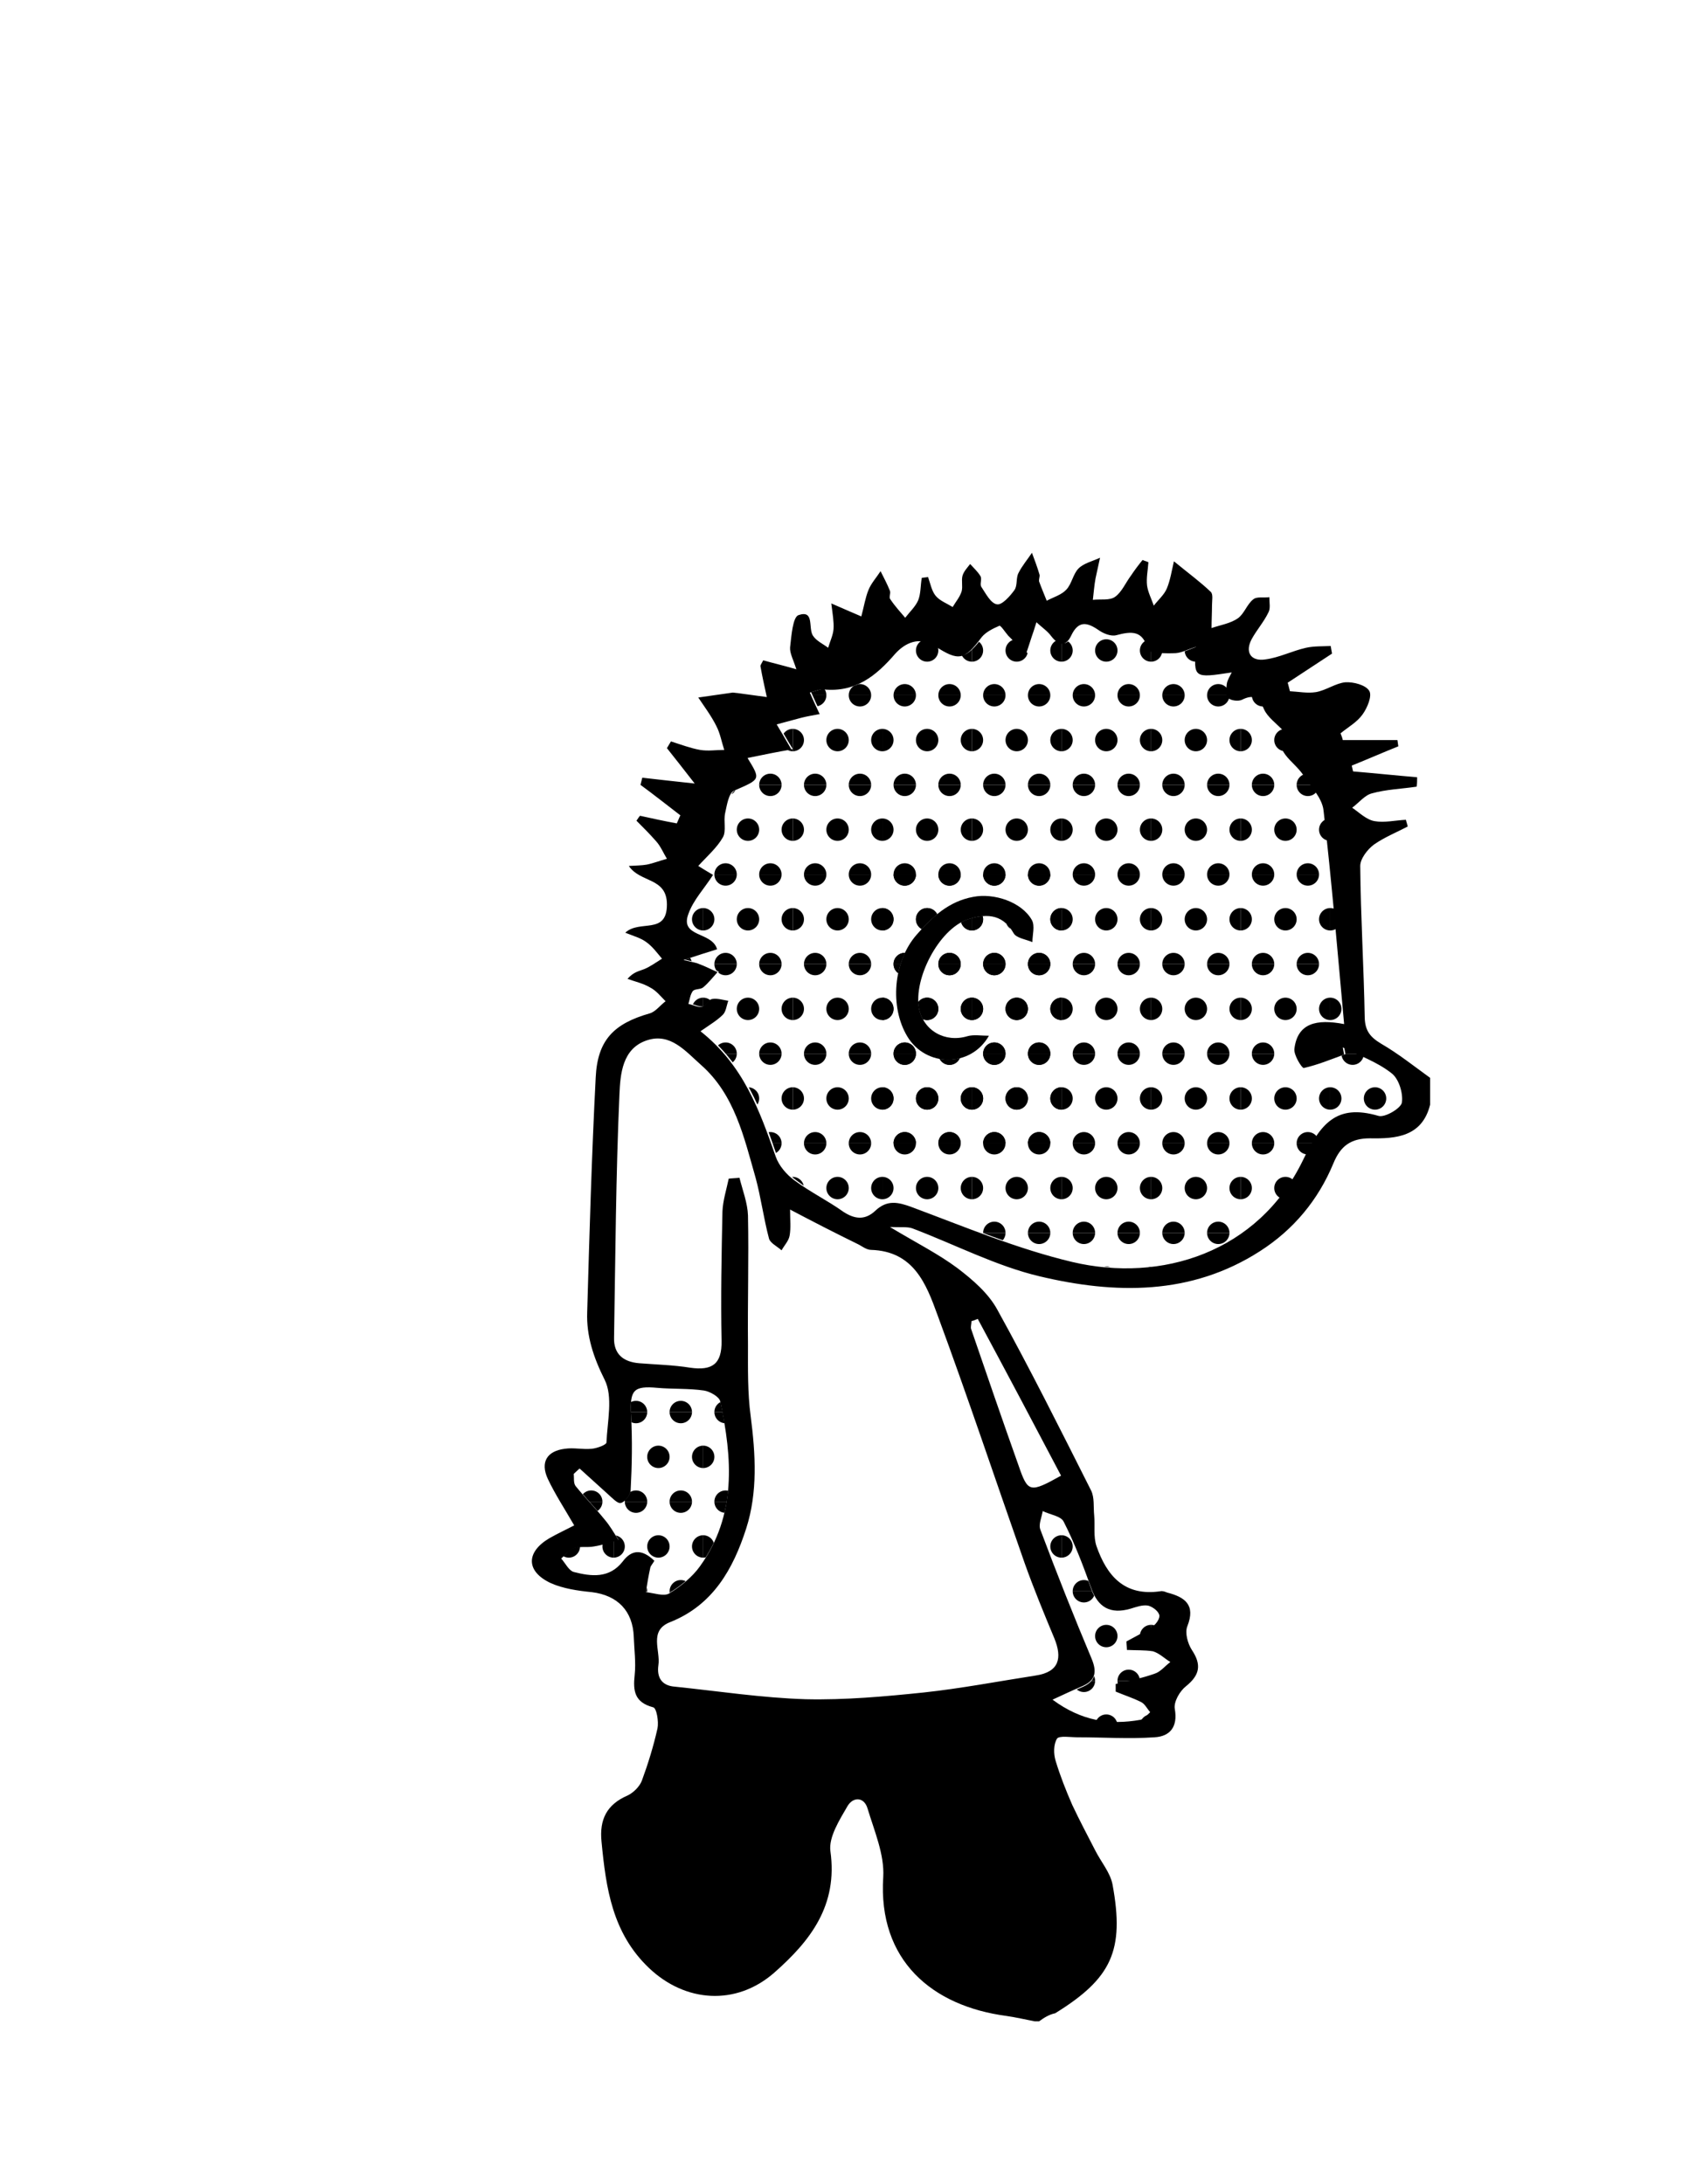 <?xml version="1.0" encoding="utf-8"?>
<!-- Generator: Adobe Illustrator 22.0.0, SVG Export Plug-In . SVG Version: 6.00 Build 0)  -->
<svg version="1.1" id="Layer_1" xmlns="http://www.w3.org/2000/svg" xmlns:xlink="http://www.w3.org/1999/xlink" x="0px" y="0px"
	 viewBox="0 0 377.1 487.5" enable-background="new 0 0 377.1 487.5" xml:space="preserve">
<g>
	<g>
		<path d="M232,451.2c-0.3,0-0.7,0-1,0c-2.1-0.4-4.2-0.9-6.3-1.2c-16.6-2.2-28.7-12.4-27.5-31c0.3-5-2-10.3-3.5-15.3
			c-0.8-2.7-3.3-2.6-4.5-0.5c-1.8,3.1-4.2,6.9-3.8,10c1.7,12.1-4.4,20-12.6,27.2c-8.5,7.4-19.8,6.6-27.9-1.1
			c-8.2-7.8-9.6-17.8-10.6-28.2c-0.5-5,1.2-8.3,5.8-10.3c1.3-0.6,2.7-2,3.2-3.3c1.4-3.8,2.6-7.7,3.5-11.7c0.3-1.5-0.2-4.6-1-4.7
			c-4.1-1.1-4.5-3.6-4.1-7.2c0.3-2.8-0.1-5.7-0.2-8.5c-0.2-5.8-3.6-9.3-9.4-10c-3.1-0.3-6.4-0.8-9.1-2c-5.6-2.6-5.6-6.9-0.4-10
			c1.9-1.1,3.9-2,5.6-2.9c-2.2-3.8-4.3-7-5.9-10.4c-1.7-3.7-0.2-6.2,3.8-6.7c2-0.3,4,0.2,6,0c1.2-0.1,3.3-0.9,3.3-1.4
			c0.2-4.7,1.5-10.2-0.4-14c-2.5-5-4.1-9.8-3.9-15.1c0.5-17.5,1-35,1.9-52.4c0.4-8.3,4-12,12.1-14.3c1.3-0.4,2.3-1.8,3.5-2.7
			c-1.1-1.1-2.1-2.4-3.5-3.1c-1.5-0.9-3.4-1.3-5-1.9c1.4-1.6,2.6-1.7,3.8-2.2c1.4-0.6,2.6-1.5,3.9-2.3c-1.1-1.3-2.1-2.7-3.5-3.7
			c-1.2-0.9-2.7-1.3-4.7-2.1c3.2-3,9.3,0.6,9.3-6.3c0-6.1-6-4.8-8.5-8.6c1.6-0.1,2.9-0.1,4-0.3c1.5-0.3,3-0.9,4.5-1.3
			c-0.8-1.3-1.4-2.8-2.4-3.9c-1.4-1.6-2.9-3.1-4.4-4.6c0.3-0.4,0.5-0.8,0.8-1.1c2.7,0.6,5.5,1.2,8.2,1.7c0.3-0.6,0.5-1.2,0.8-1.8
			c-3-2.3-5.9-4.6-8.9-6.8c0.1-0.5,0.3-1.1,0.4-1.6c3.5,0.4,7,0.8,11.7,1.3c-2.4-3.1-4.3-5.5-6.2-7.9c0.3-0.5,0.6-1,0.9-1.5
			c2.2,0.7,4.3,1.5,6.5,1.9c1.8,0.3,3.6,0,5.4,0c-0.6-1.8-0.9-3.7-1.8-5.4c-1.1-2.2-2.6-4.2-4-6.3c2.6-0.4,5.1-0.7,7.7-1.1
			c0.3,0,0.7,0.1,1,0.1c2.2,0.3,4.4,0.6,6.6,0.9c-0.5-2.3-1-4.5-1.4-6.8c-0.1-0.3,0.2-0.6,0.6-1.4c2.1,0.6,4.3,1.1,7.4,2
			c-0.7-2.2-1.5-3.6-1.4-4.9c0.3-2.6,0.6-6.8,1.9-7.2c3.6-1.2,2.1,2.9,3.2,4.6c0.8,1.2,2.2,1.8,3.4,2.7c0.4-1.4,1.1-2.8,1.2-4.2
			c0.1-1.6-0.2-3.3-0.5-5.7c2.7,1.2,4.4,1.9,6.7,2.9c0.6-2.2,0.9-4.2,1.6-5.9c0.6-1.5,1.8-2.8,2.7-4.2c0.7,1.4,1.5,2.9,2.1,4.4
			c0.2,0.6-0.3,1.5,0.1,1.9c1,1.5,2.2,2.8,3.3,4.1c1-1.3,2.3-2.5,2.9-3.9c0.6-1.5,0.5-3.3,0.8-5c0.5-0.1,1-0.1,1.4-0.2
			c0.5,1.4,0.8,3.1,1.7,4.2c0.9,1.1,2.5,1.7,3.8,2.5c0.7-1.2,1.6-2.2,2-3.5c0.3-1.1-0.1-2.4,0.2-3.5c0.3-1,1.1-1.8,1.7-2.6
			c0.8,0.9,1.7,1.7,2.3,2.7c0.4,0.7-0.2,1.8,0.2,2.4c1,1.5,2.1,3.7,3.5,3.9c1.1,0.2,2.9-1.8,3.9-3.2c0.7-1,0.3-2.7,0.9-3.8
			c0.8-1.6,2-3,3-4.5c0.6,1.6,1.2,3.2,1.7,4.9c0.1,0.4-0.2,1-0.1,1.5c0.5,1.4,1.1,2.8,1.7,4.3c1.5-0.8,3.3-1.3,4.4-2.5
			c1.2-1.3,1.5-3.5,2.7-4.7c1.2-1.2,3.1-1.6,4.8-2.4c-0.3,1.5-0.7,3.1-1,4.6c-0.3,1.6-0.4,3.2-0.6,4.8c1.7-0.2,3.8,0.2,5-0.7
			c1.5-1.1,2.3-3.1,3.5-4.7c0.8-1.2,1.7-2.4,2.6-3.5c0.4,0.2,0.9,0.3,1.3,0.5c-0.1,1.7-0.5,3.5-0.3,5.2c0.2,1.5,1,3,1.5,4.5
			c1-1.3,2.3-2.4,2.9-3.8c0.8-1.9,1.1-4,1.6-6.1c3.3,2.7,5.9,4.6,8.2,6.8c0.6,0.5,0.3,2,0.3,3c0,1.7-0.1,3.4-0.1,5.1
			c2-0.7,4.2-1,5.9-2.2c1.4-1,2-3.1,3.4-4.2c0.8-0.7,2.4-0.3,3.6-0.5c0,1.2,0.3,2.5-0.2,3.4c-1,2.1-2.6,3.9-3.7,5.9
			c-1.6,2.9-0.3,5.1,3,4.6c3.1-0.4,6-1.9,9.1-2.6c1.8-0.4,3.7-0.3,5.5-0.4c0.1,0.6,0.2,1.1,0.3,1.7c-3.3,2.2-6.6,4.3-9.9,6.5
			c0.2,0.6,0.3,1.2,0.5,1.9c1.9,0.1,3.9,0.5,5.8,0.2c2.3-0.4,4.4-2,6.6-2.2c1.8-0.1,4.5,0.6,5.3,1.9c0.7,1.1-0.4,3.8-1.5,5.3
			c-1.2,1.7-3.2,2.8-4.9,4.2c0.2,0.5,0.4,1,0.5,1.5c4.1,0,8.2,0,12.2,0c0.1,0.5,0.1,0.9,0.2,1.4c-3.5,1.4-6.9,2.9-10.4,4.3
			c0.1,0.4,0.2,0.9,0.3,1.3c4.8,0.4,9.5,0.9,14.3,1.3c0,0.7,0,1.4-0.1,2.1c-3.3,0.5-6.8,0.6-10,1.5c-1.6,0.4-2.9,2.1-4.4,3.2
			c1.6,1.1,3.2,2.7,5,3c2.2,0.4,4.7-0.2,7-0.3c0.1,0.5,0.3,1,0.4,1.5c-2.5,1.3-5.2,2.4-7.5,4c-1.5,1.1-3.1,3.2-3.1,4.8
			c0.1,11.3,0.8,22.6,1,33.9c0.1,2.9,1.2,4.3,3.7,5.8c3.8,2.2,7.3,5,10.9,7.6c0,2,0,4,0,6c-1.8,7.2-7.7,7.6-13.4,7.5
			c-4.3,0-6.6,1.7-8.2,5.6c-3.4,8.2-8.9,14.8-16.4,19.6c-15.4,9.9-32.4,9.6-49.2,5.6c-9.7-2.3-18.9-7.1-28.4-10.7
			c-1.1-0.4-2.6-0.2-5-0.3c6,3.6,10.8,6,15.1,9.2c3.4,2.6,6.9,5.6,8.9,9.3c7.3,13.2,14.1,26.8,20.9,40.3c0.8,1.6,0.5,3.7,0.7,5.6
			c0.2,2.3-0.2,4.7,0.5,6.8c2.3,6.6,6.2,11.3,14.3,10.1c0.5-0.1,1,0.1,1.5,0.3c3.9,1,6.4,2.7,4.5,7.5c-0.6,1.5,0.1,3.9,1,5.3
			c2.2,3.3,1.8,5.6-1.3,8.1c-1.4,1.1-2.8,3.5-2.5,5.1c0.7,4-1.1,6.1-4.5,6.3c-5.7,0.4-11.5,0-17.3,0c-1.5,0-4-0.4-4.5,0.3
			c-0.8,1.3-0.8,3.4-0.3,5c1,3.3,2.3,6.6,3.7,9.8c1.6,3.4,3.4,6.8,5.1,10.1c1.3,2.6,3.4,5,3.9,7.7c2.7,14.7-0.2,20.9-12.8,28.7
			C234.2,449.7,233.1,450.4,232,451.2z M166.9,169.2c3,4.9,2.9,4.7-3,7.3c-1.2,0.5-1.6,3.2-2,5c-0.4,1.8,0.3,4-0.5,5.4
			c-1.3,2.3-3.5,4.2-5.5,6.4c0.8,0.5,2.1,1.3,3.3,2c-2,3.1-4.4,5.6-5.5,8.7c-2,5.3,5.3,3.9,6.4,7.9c-2.2,0.7-4.2,1.3-7.5,2.4
			c2.1,0.5,2.9,0.6,3.5,0.9c1.4,0.5,2.7,1.2,4.1,1.8c-1,1.1-2,2.4-3.2,3.4c-0.6,0.5-1.8,0.3-2.3,0.8c-0.6,0.8-0.7,1.9-1,2.9
			c1,0.2,2.1,0.8,3,0.6c0.9-0.2,1.5-1.6,2.3-1.7c1.1-0.2,2.4,0.2,3.6,0.4c-0.4,1.1-0.5,2.4-1.2,3.1c-1.3,1.3-3,2.3-5,3.7
			c9.6,7.6,13.2,17.7,16.8,28c0.7,2,2.4,4,4.2,5.3c3.5,2.6,7.4,4.5,10.9,7c2.6,1.7,4.9,1.9,7.2-0.3c2.6-2.4,5-1.9,8.2-0.7
			c11.8,4.4,23.5,9.3,35.7,12.2c19.9,4.7,41.5-2.1,51.5-22.7c3.9-8.1,7.4-12.7,16.9-9.9c1.4,0.4,5-1.7,5.2-3
			c0.3-2.1-0.7-5.4-2.4-6.6c-3.2-2.5-7.2-3.9-10.8-5.7c0.1,0.5,0.2,1,0.3,1.6c-3,1.1-5.9,2.3-9,3c-0.4,0.1-2.3-2.9-2.1-4.3
			c0.7-5.7,4.9-6.7,11.1-5.5c-1.5-16.5-2.8-32.1-4.6-47.7c-0.3-2.8-2.9-5.4-4.6-8c-2.2-3.2-6.8-5.3-4.2-9.6c-1.8-1.9-3.7-3.2-4.5-5
			c-1.1-2.6-2.3-3.4-4.9-2.1c-0.8,0.4-2.5,0.2-3.1-0.4c-0.6-0.6-0.4-2.1-0.3-3.1c0.1-0.8,0.6-1.6,1.1-2.6c-8.5,1.3-8.5,1.3-8-5.7
			c-1.7,0.5-3.1,1.3-4.5,1.4c-2.1,0.1-6,0-6.2-0.7c-1.1-4.5-3.7-4.2-7.1-3.3c-1.2,0.3-2.9-0.4-4-1.2c-2.5-1.7-4.4-2.1-6,1.2
			c-1.2,2.6-2.8,2.4-4.5,0.2c-0.8-1.1-2-1.9-3.3-3.1c-0.4,1.3-0.5,1.6-0.6,1.9c-0.6,1.7-1.1,3.4-1.7,5.1c-1.3-1.3-2.7-2.7-4-4
			c-0.7-0.8-1.7-2.4-2-2.2c-1.4,0.6-3,1.4-3.9,2.5c-3.9,5.2-5.1,5.5-10.5,2c-3.5-2.2-6.6-0.7-8.8,1.7c-4.3,5-8.9,8.7-16,8
			c-0.9-0.1-1.8,0.4-3.1,0.7c0.7,1.6,1.3,2.9,2.2,4.8c-1.6,0.3-2.8,0.5-4,0.8c-1.9,0.5-3.7,1-5.6,1.5c0.9,1.5,1.8,3,3.3,5.6
			C173.7,167.8,170.3,168.5,166.9,169.2z M176.4,270c0,2.3,0.2,4.1-0.1,5.8c-0.2,1.2-1.2,2.2-1.8,3.3c-1-0.9-2.5-1.6-2.8-2.6
			c-1.2-4.5-1.8-9.2-3-13.6c-2.6-9.1-4.7-18.6-12.2-25.2c-3.4-3-6.8-7.2-12-5.5c-5.6,1.8-6,7.6-6.2,12.1
			c-0.8,18.1-0.9,36.2-1.2,54.3c-0.1,3.6,2,5.4,5.6,5.7c3.8,0.3,7.7,0.4,11.4,1c4.9,0.7,7.1-0.8,7-6c-0.2-9.6,0-19.3,0.2-28.9
			c0.1-2.4,0.9-4.9,1.4-7.3c0.8-0.1,1.6-0.1,2.4-0.2c0.7,2.8,1.8,5.6,1.9,8.4c0.2,9.6-0.1,19.3,0,28.9c0,5.3-0.1,10.7,0.6,15.9
			c1.1,8.5,1.6,17-1,25.1c-2.9,9-7.4,17.1-17,20.9c-4.8,1.9-2.1,6.3-2.6,9.6c-0.4,2.8,0.8,4.6,3.7,4.8c9.7,1,19.4,2.5,29.2,2.8
			c8.8,0.2,17.6-0.6,26.3-1.5c8.4-0.9,16.7-2.5,25.1-3.8c5.2-0.8,5.9-3.9,4.1-8.3c-2.3-5.5-4.6-11.1-6.6-16.7
			c-6.5-18.5-12.7-37.1-19.5-55.5c-2.5-6.9-5.3-14.2-14.8-14.5c-1.1,0-2.1-0.9-3.2-1.4C186.6,275.3,181.9,272.9,176.4,270z
			 M146.1,348.4c-0.4,0.7-0.8,1.1-0.9,1.5c-0.4,1.8-0.7,3.6-1,5.5c1.8,0.2,4,1,5.2,0.3c2.6-1.6,5.2-3.7,6.9-6.1
			c8.2-11.4,7.2-24.1,4.5-36.8c-0.2-1-2.3-2.2-3.6-2.4c-3.4-0.5-7-0.3-10.4-0.6c-5.4-0.5-6.2,0.5-5.9,6.1c0.3,5.6,0.2,11.2-0.1,16.8
			c0,1-1.3,2.6-2.2,2.8c-0.7,0.2-2-1.2-2.9-2c-2.1-1.9-4.2-3.8-6.3-5.7c-0.4,0.4-0.9,0.8-1.3,1.2c0.1,0.9-0.1,2,0.4,2.7
			c2.1,2.6,4.4,4.9,6.5,7.5c1.2,1.4,2.1,3,3.1,4.6c-1.8,0.5-3.6,1.1-5.5,1.4c-1.5,0.3-3.1-0.1-4.4,0.4c-1.1,0.4-2,1.5-2.9,2.3
			c0.9,1,1.7,2.7,2.8,3c3.9,1,7.9,1.5,10.9-2.3C141,345.9,143.3,345.7,146.1,348.4z M251.6,368.3c0-0.6-0.1-1.2-0.1-1.9
			c2-1.1,4.1-2.1,5.9-3.4c0.8-0.5,1.7-1.9,1.4-2.6c-0.3-0.9-1.6-1.8-2.5-2c-1.2-0.2-2.6,0.3-3.9,0.7c-4.5,1.3-7.3-0.3-8.8-4.7
			c-1.8-5-3.7-10-6.1-14.7c-0.6-1.3-3.1-1.6-4.7-2.4c-0.2,1.4-1,3-0.5,4.2c3.6,9.6,7.4,19.2,11.4,28.7c1.3,3.1,0.9,5-2.3,6.3
			c-1.9,0.8-3.8,1.7-6.4,2.9c6.5,4.8,12.8,5.7,19.6,4.5c0.8-0.1,1.5-1.1,2.2-1.7c-0.7-0.8-1.2-1.9-2.1-2.3c-1.8-0.9-3.7-1.5-5.6-2.3
			c0-0.6,0-1.1,0-1.7c2.9-0.7,5.9-1.3,8.7-2.3c1.3-0.4,2.3-1.7,3.5-2.6c-1.3-0.8-2.5-2-3.9-2.4C255.5,368.3,253.5,368.4,251.6,368.3
			z M218.3,294.4c-0.5,0.2-0.9,0.4-1.4,0.5c0,0.6-0.2,1.2-0.1,1.7c3.5,10.2,7,20.4,10.6,30.5c2.1,6.1,2.5,6.2,9.5,2.3
			C230.8,317.8,224.6,306.1,218.3,294.4z"/>
	</g>
	<g>
		<g>
			<defs>
				<path id="SVGID_1671_" d="M166.9,169.2c3.4-0.7,6.8-1.4,10.1-2c-1.6-2.6-2.4-4.1-3.3-5.6c1.9-0.5,3.7-1,5.6-1.5
					c1.2-0.3,2.4-0.5,4-0.8c-0.9-1.9-1.5-3.2-2.2-4.8c1.3-0.3,2.2-0.8,3.1-0.7c7.1,0.7,11.7-3,16-8c2.1-2.5,5.3-4,8.8-1.7
					c5.4,3.4,6.6,3.1,10.5-2c0.9-1.2,2.5-2,3.9-2.5c0.3-0.1,1.3,1.5,2,2.2c1.3,1.4,2.7,2.7,4,4c0.6-1.7,1.1-3.4,1.7-5.1
					c0.1-0.3,0.2-0.6,0.6-1.9c1.3,1.2,2.4,2,3.3,3.1c1.7,2.2,3.3,2.4,4.5-0.2c1.5-3.3,3.4-2.9,6-1.2c1.1,0.7,2.8,1.5,4,1.2
					c3.5-0.9,6-1.2,7.1,3.3c0.2,0.7,4,0.8,6.2,0.7c1.4,0,2.8-0.8,4.5-1.4c-0.5,7-0.5,7,8,5.7c-0.4,1-1,1.8-1.1,2.6
					c-0.1,1.1-0.3,2.5,0.3,3.1c0.6,0.6,2.2,0.8,3.1,0.4c2.6-1.3,3.8-0.5,4.9,2.1c0.8,1.8,2.7,3.1,4.5,5c-2.6,4.3,2,6.4,4.2,9.6
					c1.7,2.6,4.3,5.2,4.6,8c1.8,15.6,3,31.2,4.6,47.7c-6.2-1.3-10.3-0.3-11.1,5.5c-0.2,1.4,1.7,4.4,2.1,4.3c3.1-0.7,6-1.9,9-3
					c-0.1-0.5-0.2-1-0.3-1.6c3.7,1.9,7.7,3.3,10.8,5.7c1.6,1.3,2.7,4.5,2.4,6.6c-0.2,1.3-3.8,3.5-5.2,3c-9.5-2.8-13,1.9-16.9,9.9
					c-10,20.5-31.6,27.4-51.5,22.7c-12.2-2.9-23.9-7.8-35.7-12.2c-3.2-1.2-5.6-1.7-8.2,0.7c-2.3,2.2-4.6,2-7.2,0.3
					c-3.6-2.4-7.5-4.4-10.9-7c-1.8-1.3-3.5-3.3-4.2-5.3c-3.5-10.3-7.2-20.4-16.8-28c2-1.4,3.6-2.4,5-3.7c0.7-0.7,0.8-2.1,1.2-3.1
					c-1.2-0.2-2.5-0.6-3.6-0.4c-0.9,0.2-1.5,1.5-2.3,1.7c-0.9,0.2-2-0.4-3-0.6c0.3-1,0.4-2.1,1-2.9c0.4-0.5,1.7-0.3,2.3-0.8
					c1.2-1,2.1-2.2,3.2-3.4c-1.4-0.6-2.7-1.2-4.1-1.8c-0.7-0.3-1.4-0.4-3.5-0.9c3.3-1.1,5.3-1.7,7.5-2.4c-1.2-4.1-8.4-2.6-6.4-7.9
					c1.1-3.1,3.5-5.6,5.5-8.7c-1.1-0.7-2.4-1.5-3.3-2c1.9-2.2,4.1-4.1,5.5-6.4c0.8-1.4,0.2-3.6,0.5-5.4c0.4-1.8,0.8-4.5,2-5
					C169.8,173.8,169.8,174.1,166.9,169.2z M220.8,231.2c-1.8,0-3.4-0.3-4.8,0.1c-5.1,1.4-9.8-1.2-10.8-6.2
					c-1.4-6.5,4.4-17.6,10.7-19.8c3.9-1.3,7.8-1.6,10.4,3c0.6,1.1,2.8,1.4,4.2,2c0-1.7,0.6-3.7-0.1-4.9c-2.3-4.1-8.5-6.1-13.1-5.2
					c-5.5,1-9.2,4.5-12.6,8.4c-5.3,6.1-6.2,16.3-2.1,22.8C206.7,238.2,216.7,238.4,220.8,231.2z"/>
			</defs>
			<clipPath id="SVGID_2_">
				<use xlink:href="#SVGID_1671_"  overflow="visible"/>
			</clipPath>
			<g clip-path="url(#SVGID_2_)">
				<g>
					<defs>
						<rect id="SVGID_1673_" x="297" y="135.2" width="20" height="20"/>
					</defs>
					<clipPath id="SVGID_4_">
						<use xlink:href="#SVGID_1673_"  overflow="visible"/>
					</clipPath>
					<circle clip-path="url(#SVGID_4_)" cx="312" cy="155.2" r="2.5"/>
					<circle clip-path="url(#SVGID_4_)" cx="302" cy="155.2" r="2.5"/>
					<circle clip-path="url(#SVGID_4_)" cx="317" cy="145.2" r="2.5"/>
					<circle clip-path="url(#SVGID_4_)" cx="307" cy="145.2" r="2.5"/>
					<circle clip-path="url(#SVGID_4_)" cx="297" cy="145.2" r="2.5"/>
					<circle clip-path="url(#SVGID_4_)" cx="312" cy="135.2" r="2.5"/>
					<circle clip-path="url(#SVGID_4_)" cx="302" cy="135.2" r="2.5"/>
				</g>
			</g>
			<g clip-path="url(#SVGID_2_)">
				<g>
					<defs>
						<rect id="SVGID_1675_" x="297" y="155.2" width="20" height="20"/>
					</defs>
					<clipPath id="SVGID_6_">
						<use xlink:href="#SVGID_1675_"  overflow="visible"/>
					</clipPath>
					<circle clip-path="url(#SVGID_6_)" cx="312" cy="175.2" r="2.5"/>
					<circle clip-path="url(#SVGID_6_)" cx="302" cy="175.2" r="2.5"/>
					<circle clip-path="url(#SVGID_6_)" cx="317" cy="165.2" r="2.5"/>
					<circle clip-path="url(#SVGID_6_)" cx="307" cy="165.2" r="2.5"/>
					<circle clip-path="url(#SVGID_6_)" cx="297" cy="165.2" r="2.5"/>
					<circle clip-path="url(#SVGID_6_)" cx="312" cy="155.2" r="2.5"/>
					<circle clip-path="url(#SVGID_6_)" cx="302" cy="155.2" r="2.5"/>
				</g>
			</g>
			<g clip-path="url(#SVGID_2_)">
				<g>
					<defs>
						<rect id="SVGID_1677_" x="297" y="175.2" width="20" height="20"/>
					</defs>
					<clipPath id="SVGID_8_">
						<use xlink:href="#SVGID_1677_"  overflow="visible"/>
					</clipPath>
					<circle clip-path="url(#SVGID_8_)" cx="312" cy="195.2" r="2.5"/>
					<circle clip-path="url(#SVGID_8_)" cx="302" cy="195.2" r="2.5"/>
					<circle clip-path="url(#SVGID_8_)" cx="317" cy="185.2" r="2.5"/>
					<circle clip-path="url(#SVGID_8_)" cx="307" cy="185.2" r="2.5"/>
					<circle clip-path="url(#SVGID_8_)" cx="297" cy="185.2" r="2.5"/>
					<circle clip-path="url(#SVGID_8_)" cx="312" cy="175.2" r="2.5"/>
					<circle clip-path="url(#SVGID_8_)" cx="302" cy="175.2" r="2.5"/>
				</g>
			</g>
			<g clip-path="url(#SVGID_2_)">
				<g>
					<defs>
						<rect id="SVGID_1679_" x="297" y="195.2" width="20" height="20"/>
					</defs>
					<clipPath id="SVGID_10_">
						<use xlink:href="#SVGID_1679_"  overflow="visible"/>
					</clipPath>
					<circle clip-path="url(#SVGID_10_)" cx="312" cy="215.2" r="2.5"/>
					<circle clip-path="url(#SVGID_10_)" cx="302" cy="215.2" r="2.5"/>
					<circle clip-path="url(#SVGID_10_)" cx="317" cy="205.2" r="2.5"/>
					<circle clip-path="url(#SVGID_10_)" cx="307" cy="205.2" r="2.5"/>
					<circle clip-path="url(#SVGID_10_)" cx="297" cy="205.2" r="2.5"/>
					<circle clip-path="url(#SVGID_10_)" cx="312" cy="195.2" r="2.5"/>
					<circle clip-path="url(#SVGID_10_)" cx="302" cy="195.2" r="2.5"/>
				</g>
			</g>
			<g clip-path="url(#SVGID_2_)">
				<g>
					<defs>
						<rect id="SVGID_1681_" x="297" y="215.2" width="20" height="20"/>
					</defs>
					<clipPath id="SVGID_12_">
						<use xlink:href="#SVGID_1681_"  overflow="visible"/>
					</clipPath>
					<circle clip-path="url(#SVGID_12_)" cx="312" cy="235.2" r="2.5"/>
					<circle clip-path="url(#SVGID_12_)" cx="302" cy="235.2" r="2.5"/>
					<circle clip-path="url(#SVGID_12_)" cx="317" cy="225.2" r="2.5"/>
					<circle clip-path="url(#SVGID_12_)" cx="307" cy="225.2" r="2.5"/>
					<circle clip-path="url(#SVGID_12_)" cx="297" cy="225.2" r="2.5"/>
					<circle clip-path="url(#SVGID_12_)" cx="312" cy="215.2" r="2.5"/>
					<circle clip-path="url(#SVGID_12_)" cx="302" cy="215.2" r="2.5"/>
				</g>
			</g>
			<g clip-path="url(#SVGID_2_)">
				<g>
					<defs>
						<rect id="SVGID_1683_" x="297" y="235.2" width="20" height="20"/>
					</defs>
					<clipPath id="SVGID_14_">
						<use xlink:href="#SVGID_1683_"  overflow="visible"/>
					</clipPath>
					<circle clip-path="url(#SVGID_14_)" cx="312" cy="255.2" r="2.5"/>
					<circle clip-path="url(#SVGID_14_)" cx="302" cy="255.2" r="2.5"/>
					<circle clip-path="url(#SVGID_14_)" cx="317" cy="245.2" r="2.5"/>
					<circle clip-path="url(#SVGID_14_)" cx="307" cy="245.2" r="2.5"/>
					<circle clip-path="url(#SVGID_14_)" cx="297" cy="245.2" r="2.5"/>
					<circle clip-path="url(#SVGID_14_)" cx="312" cy="235.2" r="2.5"/>
					<circle clip-path="url(#SVGID_14_)" cx="302" cy="235.2" r="2.5"/>
				</g>
			</g>
			<g clip-path="url(#SVGID_2_)">
				<g>
					<defs>
						<rect id="SVGID_1685_" x="297" y="255.2" width="20" height="20"/>
					</defs>
					<clipPath id="SVGID_16_">
						<use xlink:href="#SVGID_1685_"  overflow="visible"/>
					</clipPath>
					<circle clip-path="url(#SVGID_16_)" cx="312" cy="275.2" r="2.5"/>
					<circle clip-path="url(#SVGID_16_)" cx="302" cy="275.2" r="2.5"/>
					<circle clip-path="url(#SVGID_16_)" cx="317" cy="265.2" r="2.5"/>
					<circle clip-path="url(#SVGID_16_)" cx="307" cy="265.2" r="2.5"/>
					<circle clip-path="url(#SVGID_16_)" cx="297" cy="265.2" r="2.5"/>
					<circle clip-path="url(#SVGID_16_)" cx="312" cy="255.2" r="2.5"/>
					<circle clip-path="url(#SVGID_16_)" cx="302" cy="255.2" r="2.5"/>
				</g>
			</g>
			<g clip-path="url(#SVGID_2_)">
				<g>
					<defs>
						<rect id="SVGID_1687_" x="297" y="275.2" width="20" height="20"/>
					</defs>
					<clipPath id="SVGID_18_">
						<use xlink:href="#SVGID_1687_"  overflow="visible"/>
					</clipPath>
					<circle clip-path="url(#SVGID_18_)" cx="312" cy="295.2" r="2.5"/>
					<circle clip-path="url(#SVGID_18_)" cx="302" cy="295.2" r="2.5"/>
					<circle clip-path="url(#SVGID_18_)" cx="317" cy="285.2" r="2.5"/>
					<circle clip-path="url(#SVGID_18_)" cx="307" cy="285.2" r="2.5"/>
					<circle clip-path="url(#SVGID_18_)" cx="297" cy="285.2" r="2.5"/>
					<circle clip-path="url(#SVGID_18_)" cx="312" cy="275.2" r="2.5"/>
					<circle clip-path="url(#SVGID_18_)" cx="302" cy="275.2" r="2.5"/>
				</g>
			</g>
			<g clip-path="url(#SVGID_2_)">
				<g>
					<defs>
						<rect id="SVGID_1689_" x="277" y="135.2" width="20" height="20"/>
					</defs>
					<clipPath id="SVGID_20_">
						<use xlink:href="#SVGID_1689_"  overflow="visible"/>
					</clipPath>
					<circle clip-path="url(#SVGID_20_)" cx="292" cy="155.2" r="2.5"/>
					<circle clip-path="url(#SVGID_20_)" cx="282" cy="155.2" r="2.5"/>
					<circle clip-path="url(#SVGID_20_)" cx="297" cy="145.2" r="2.5"/>
					<circle clip-path="url(#SVGID_20_)" cx="287" cy="145.2" r="2.5"/>
					<circle clip-path="url(#SVGID_20_)" cx="277" cy="145.2" r="2.5"/>
					<circle clip-path="url(#SVGID_20_)" cx="292" cy="135.2" r="2.5"/>
					<circle clip-path="url(#SVGID_20_)" cx="282" cy="135.2" r="2.5"/>
				</g>
			</g>
			<g clip-path="url(#SVGID_2_)">
				<g>
					<defs>
						<rect id="SVGID_1691_" x="277" y="155.2" width="20" height="20"/>
					</defs>
					<clipPath id="SVGID_22_">
						<use xlink:href="#SVGID_1691_"  overflow="visible"/>
					</clipPath>
					<circle clip-path="url(#SVGID_22_)" cx="292" cy="175.2" r="2.5"/>
					<circle clip-path="url(#SVGID_22_)" cx="282" cy="175.2" r="2.5"/>
					<circle clip-path="url(#SVGID_22_)" cx="297" cy="165.2" r="2.5"/>
					<circle clip-path="url(#SVGID_22_)" cx="287" cy="165.2" r="2.5"/>
					<circle clip-path="url(#SVGID_22_)" cx="277" cy="165.2" r="2.5"/>
					<circle clip-path="url(#SVGID_22_)" cx="292" cy="155.2" r="2.5"/>
					<circle clip-path="url(#SVGID_22_)" cx="282" cy="155.2" r="2.5"/>
				</g>
			</g>
			<g clip-path="url(#SVGID_2_)">
				<g>
					<defs>
						<rect id="SVGID_1693_" x="277" y="175.2" width="20" height="20"/>
					</defs>
					<clipPath id="SVGID_24_">
						<use xlink:href="#SVGID_1693_"  overflow="visible"/>
					</clipPath>
					<circle clip-path="url(#SVGID_24_)" cx="292" cy="195.2" r="2.5"/>
					<circle clip-path="url(#SVGID_24_)" cx="282" cy="195.2" r="2.5"/>
					<circle clip-path="url(#SVGID_24_)" cx="297" cy="185.2" r="2.5"/>
					<circle clip-path="url(#SVGID_24_)" cx="287" cy="185.2" r="2.5"/>
					<circle clip-path="url(#SVGID_24_)" cx="277" cy="185.2" r="2.5"/>
					<circle clip-path="url(#SVGID_24_)" cx="292" cy="175.2" r="2.5"/>
					<circle clip-path="url(#SVGID_24_)" cx="282" cy="175.2" r="2.5"/>
				</g>
			</g>
			<g clip-path="url(#SVGID_2_)">
				<g>
					<defs>
						<rect id="SVGID_1695_" x="277" y="195.2" width="20" height="20"/>
					</defs>
					<clipPath id="SVGID_26_">
						<use xlink:href="#SVGID_1695_"  overflow="visible"/>
					</clipPath>
					<circle clip-path="url(#SVGID_26_)" cx="292" cy="215.2" r="2.5"/>
					<circle clip-path="url(#SVGID_26_)" cx="282" cy="215.2" r="2.5"/>
					<circle clip-path="url(#SVGID_26_)" cx="297" cy="205.2" r="2.5"/>
					<circle clip-path="url(#SVGID_26_)" cx="287" cy="205.2" r="2.5"/>
					<circle clip-path="url(#SVGID_26_)" cx="277" cy="205.2" r="2.5"/>
					<circle clip-path="url(#SVGID_26_)" cx="292" cy="195.2" r="2.5"/>
					<circle clip-path="url(#SVGID_26_)" cx="282" cy="195.2" r="2.5"/>
				</g>
			</g>
			<g clip-path="url(#SVGID_2_)">
				<g>
					<defs>
						<rect id="SVGID_1697_" x="277" y="215.2" width="20" height="20"/>
					</defs>
					<clipPath id="SVGID_28_">
						<use xlink:href="#SVGID_1697_"  overflow="visible"/>
					</clipPath>
					<circle clip-path="url(#SVGID_28_)" cx="292" cy="235.2" r="2.5"/>
					<circle clip-path="url(#SVGID_28_)" cx="282" cy="235.2" r="2.5"/>
					<circle clip-path="url(#SVGID_28_)" cx="297" cy="225.2" r="2.5"/>
					<circle clip-path="url(#SVGID_28_)" cx="287" cy="225.2" r="2.5"/>
					<circle clip-path="url(#SVGID_28_)" cx="277" cy="225.2" r="2.5"/>
					<circle clip-path="url(#SVGID_28_)" cx="292" cy="215.2" r="2.5"/>
					<circle clip-path="url(#SVGID_28_)" cx="282" cy="215.2" r="2.5"/>
				</g>
			</g>
			<g clip-path="url(#SVGID_2_)">
				<g>
					<defs>
						<rect id="SVGID_1699_" x="277" y="235.2" width="20" height="20"/>
					</defs>
					<clipPath id="SVGID_30_">
						<use xlink:href="#SVGID_1699_"  overflow="visible"/>
					</clipPath>
					<circle clip-path="url(#SVGID_30_)" cx="292" cy="255.2" r="2.5"/>
					<circle clip-path="url(#SVGID_30_)" cx="282" cy="255.2" r="2.5"/>
					<circle clip-path="url(#SVGID_30_)" cx="297" cy="245.2" r="2.5"/>
					<circle clip-path="url(#SVGID_30_)" cx="287" cy="245.2" r="2.5"/>
					<circle clip-path="url(#SVGID_30_)" cx="277" cy="245.2" r="2.5"/>
					<circle clip-path="url(#SVGID_30_)" cx="292" cy="235.2" r="2.5"/>
					<circle clip-path="url(#SVGID_30_)" cx="282" cy="235.2" r="2.5"/>
				</g>
			</g>
			<g clip-path="url(#SVGID_2_)">
				<g>
					<defs>
						<rect id="SVGID_1701_" x="277" y="255.2" width="20" height="20"/>
					</defs>
					<clipPath id="SVGID_32_">
						<use xlink:href="#SVGID_1701_"  overflow="visible"/>
					</clipPath>
					<circle clip-path="url(#SVGID_32_)" cx="292" cy="275.2" r="2.5"/>
					<circle clip-path="url(#SVGID_32_)" cx="282" cy="275.2" r="2.5"/>
					<circle clip-path="url(#SVGID_32_)" cx="297" cy="265.2" r="2.5"/>
					<circle clip-path="url(#SVGID_32_)" cx="287" cy="265.2" r="2.5"/>
					<circle clip-path="url(#SVGID_32_)" cx="277" cy="265.2" r="2.5"/>
					<circle clip-path="url(#SVGID_32_)" cx="292" cy="255.2" r="2.5"/>
					<circle clip-path="url(#SVGID_32_)" cx="282" cy="255.2" r="2.5"/>
				</g>
			</g>
			<g clip-path="url(#SVGID_2_)">
				<g>
					<defs>
						<rect id="SVGID_1703_" x="277" y="275.2" width="20" height="20"/>
					</defs>
					<clipPath id="SVGID_34_">
						<use xlink:href="#SVGID_1703_"  overflow="visible"/>
					</clipPath>
					<circle clip-path="url(#SVGID_34_)" cx="292" cy="295.2" r="2.5"/>
					<circle clip-path="url(#SVGID_34_)" cx="282" cy="295.2" r="2.5"/>
					<circle clip-path="url(#SVGID_34_)" cx="297" cy="285.2" r="2.5"/>
					<circle clip-path="url(#SVGID_34_)" cx="287" cy="285.2" r="2.5"/>
					<circle clip-path="url(#SVGID_34_)" cx="277" cy="285.2" r="2.5"/>
					<circle clip-path="url(#SVGID_34_)" cx="292" cy="275.2" r="2.5"/>
					<circle clip-path="url(#SVGID_34_)" cx="282" cy="275.2" r="2.5"/>
				</g>
			</g>
			<g clip-path="url(#SVGID_2_)">
				<g>
					<defs>
						<rect id="SVGID_1705_" x="257" y="135.2" width="20" height="20"/>
					</defs>
					<clipPath id="SVGID_36_">
						<use xlink:href="#SVGID_1705_"  overflow="visible"/>
					</clipPath>
					<circle clip-path="url(#SVGID_36_)" cx="272" cy="155.2" r="2.5"/>
					<circle clip-path="url(#SVGID_36_)" cx="262" cy="155.2" r="2.5"/>
					<circle clip-path="url(#SVGID_36_)" cx="277" cy="145.2" r="2.5"/>
					<circle clip-path="url(#SVGID_36_)" cx="267" cy="145.2" r="2.5"/>
					<circle clip-path="url(#SVGID_36_)" cx="257" cy="145.2" r="2.5"/>
					<circle clip-path="url(#SVGID_36_)" cx="272" cy="135.2" r="2.5"/>
					<circle clip-path="url(#SVGID_36_)" cx="262" cy="135.2" r="2.5"/>
				</g>
			</g>
			<g clip-path="url(#SVGID_2_)">
				<g>
					<defs>
						<rect id="SVGID_1707_" x="257" y="155.2" width="20" height="20"/>
					</defs>
					<clipPath id="SVGID_38_">
						<use xlink:href="#SVGID_1707_"  overflow="visible"/>
					</clipPath>
					<circle clip-path="url(#SVGID_38_)" cx="272" cy="175.2" r="2.5"/>
					<circle clip-path="url(#SVGID_38_)" cx="262" cy="175.2" r="2.5"/>
					<circle clip-path="url(#SVGID_38_)" cx="277" cy="165.2" r="2.5"/>
					<circle clip-path="url(#SVGID_38_)" cx="267" cy="165.2" r="2.5"/>
					<circle clip-path="url(#SVGID_38_)" cx="257" cy="165.2" r="2.5"/>
					<circle clip-path="url(#SVGID_38_)" cx="272" cy="155.2" r="2.5"/>
					<circle clip-path="url(#SVGID_38_)" cx="262" cy="155.2" r="2.5"/>
				</g>
			</g>
			<g clip-path="url(#SVGID_2_)">
				<g>
					<defs>
						<rect id="SVGID_1709_" x="257" y="175.2" width="20" height="20"/>
					</defs>
					<clipPath id="SVGID_40_">
						<use xlink:href="#SVGID_1709_"  overflow="visible"/>
					</clipPath>
					<circle clip-path="url(#SVGID_40_)" cx="272" cy="195.2" r="2.5"/>
					<circle clip-path="url(#SVGID_40_)" cx="262" cy="195.2" r="2.5"/>
					<circle clip-path="url(#SVGID_40_)" cx="277" cy="185.2" r="2.5"/>
					<circle clip-path="url(#SVGID_40_)" cx="267" cy="185.2" r="2.5"/>
					<circle clip-path="url(#SVGID_40_)" cx="257" cy="185.2" r="2.5"/>
					<circle clip-path="url(#SVGID_40_)" cx="272" cy="175.2" r="2.5"/>
					<circle clip-path="url(#SVGID_40_)" cx="262" cy="175.2" r="2.5"/>
				</g>
			</g>
			<g clip-path="url(#SVGID_2_)">
				<g>
					<defs>
						<rect id="SVGID_1711_" x="257" y="195.2" width="20" height="20"/>
					</defs>
					<clipPath id="SVGID_42_">
						<use xlink:href="#SVGID_1711_"  overflow="visible"/>
					</clipPath>
					<circle clip-path="url(#SVGID_42_)" cx="272" cy="215.2" r="2.5"/>
					<circle clip-path="url(#SVGID_42_)" cx="262" cy="215.2" r="2.5"/>
					<circle clip-path="url(#SVGID_42_)" cx="277" cy="205.2" r="2.5"/>
					<circle clip-path="url(#SVGID_42_)" cx="267" cy="205.2" r="2.5"/>
					<circle clip-path="url(#SVGID_42_)" cx="257" cy="205.2" r="2.5"/>
					<circle clip-path="url(#SVGID_42_)" cx="272" cy="195.2" r="2.5"/>
					<circle clip-path="url(#SVGID_42_)" cx="262" cy="195.2" r="2.5"/>
				</g>
			</g>
			<g clip-path="url(#SVGID_2_)">
				<g>
					<defs>
						<rect id="SVGID_1713_" x="257" y="215.2" width="20" height="20"/>
					</defs>
					<clipPath id="SVGID_44_">
						<use xlink:href="#SVGID_1713_"  overflow="visible"/>
					</clipPath>
					<circle clip-path="url(#SVGID_44_)" cx="272" cy="235.2" r="2.5"/>
					<circle clip-path="url(#SVGID_44_)" cx="262" cy="235.2" r="2.5"/>
					<circle clip-path="url(#SVGID_44_)" cx="277" cy="225.2" r="2.5"/>
					<circle clip-path="url(#SVGID_44_)" cx="267" cy="225.2" r="2.5"/>
					<circle clip-path="url(#SVGID_44_)" cx="257" cy="225.2" r="2.5"/>
					<circle clip-path="url(#SVGID_44_)" cx="272" cy="215.2" r="2.5"/>
					<circle clip-path="url(#SVGID_44_)" cx="262" cy="215.2" r="2.5"/>
				</g>
			</g>
			<g clip-path="url(#SVGID_2_)">
				<g>
					<defs>
						<rect id="SVGID_1715_" x="257" y="235.2" width="20" height="20"/>
					</defs>
					<clipPath id="SVGID_46_">
						<use xlink:href="#SVGID_1715_"  overflow="visible"/>
					</clipPath>
					<circle clip-path="url(#SVGID_46_)" cx="272" cy="255.2" r="2.5"/>
					<circle clip-path="url(#SVGID_46_)" cx="262" cy="255.2" r="2.5"/>
					<circle clip-path="url(#SVGID_46_)" cx="277" cy="245.2" r="2.5"/>
					<circle clip-path="url(#SVGID_46_)" cx="267" cy="245.2" r="2.5"/>
					<circle clip-path="url(#SVGID_46_)" cx="257" cy="245.2" r="2.5"/>
					<circle clip-path="url(#SVGID_46_)" cx="272" cy="235.2" r="2.5"/>
					<circle clip-path="url(#SVGID_46_)" cx="262" cy="235.2" r="2.5"/>
				</g>
			</g>
			<g clip-path="url(#SVGID_2_)">
				<g>
					<defs>
						<rect id="SVGID_1717_" x="257" y="255.2" width="20" height="20"/>
					</defs>
					<clipPath id="SVGID_48_">
						<use xlink:href="#SVGID_1717_"  overflow="visible"/>
					</clipPath>
					<circle clip-path="url(#SVGID_48_)" cx="272" cy="275.2" r="2.5"/>
					<circle clip-path="url(#SVGID_48_)" cx="262" cy="275.2" r="2.5"/>
					<circle clip-path="url(#SVGID_48_)" cx="277" cy="265.2" r="2.5"/>
					<circle clip-path="url(#SVGID_48_)" cx="267" cy="265.2" r="2.5"/>
					<circle clip-path="url(#SVGID_48_)" cx="257" cy="265.2" r="2.5"/>
					<circle clip-path="url(#SVGID_48_)" cx="272" cy="255.2" r="2.5"/>
					<circle clip-path="url(#SVGID_48_)" cx="262" cy="255.2" r="2.5"/>
				</g>
			</g>
			<g clip-path="url(#SVGID_2_)">
				<g>
					<defs>
						<rect id="SVGID_1719_" x="257" y="275.2" width="20" height="20"/>
					</defs>
					<clipPath id="SVGID_50_">
						<use xlink:href="#SVGID_1719_"  overflow="visible"/>
					</clipPath>
					<circle clip-path="url(#SVGID_50_)" cx="272" cy="295.2" r="2.5"/>
					<circle clip-path="url(#SVGID_50_)" cx="262" cy="295.2" r="2.5"/>
					<circle clip-path="url(#SVGID_50_)" cx="277" cy="285.2" r="2.5"/>
					<circle clip-path="url(#SVGID_50_)" cx="267" cy="285.2" r="2.5"/>
					<circle clip-path="url(#SVGID_50_)" cx="257" cy="285.2" r="2.5"/>
					<circle clip-path="url(#SVGID_50_)" cx="272" cy="275.2" r="2.5"/>
					<circle clip-path="url(#SVGID_50_)" cx="262" cy="275.2" r="2.5"/>
				</g>
			</g>
			<g clip-path="url(#SVGID_2_)">
				<g>
					<defs>
						<rect id="SVGID_1721_" x="237" y="135.2" width="20" height="20"/>
					</defs>
					<clipPath id="SVGID_52_">
						<use xlink:href="#SVGID_1721_"  overflow="visible"/>
					</clipPath>
					<circle clip-path="url(#SVGID_52_)" cx="252" cy="155.2" r="2.5"/>
					<circle clip-path="url(#SVGID_52_)" cx="242" cy="155.2" r="2.5"/>
					<circle clip-path="url(#SVGID_52_)" cx="257" cy="145.2" r="2.5"/>
					<circle clip-path="url(#SVGID_52_)" cx="247" cy="145.2" r="2.5"/>
					<circle clip-path="url(#SVGID_52_)" cx="237" cy="145.2" r="2.5"/>
					<circle clip-path="url(#SVGID_52_)" cx="252" cy="135.2" r="2.5"/>
					<circle clip-path="url(#SVGID_52_)" cx="242" cy="135.2" r="2.5"/>
				</g>
			</g>
			<g clip-path="url(#SVGID_2_)">
				<g>
					<defs>
						<rect id="SVGID_1723_" x="237" y="155.2" width="20" height="20"/>
					</defs>
					<clipPath id="SVGID_54_">
						<use xlink:href="#SVGID_1723_"  overflow="visible"/>
					</clipPath>
					<circle clip-path="url(#SVGID_54_)" cx="252" cy="175.2" r="2.5"/>
					<circle clip-path="url(#SVGID_54_)" cx="242" cy="175.2" r="2.5"/>
					<circle clip-path="url(#SVGID_54_)" cx="257" cy="165.2" r="2.5"/>
					<circle clip-path="url(#SVGID_54_)" cx="247" cy="165.2" r="2.5"/>
					<circle clip-path="url(#SVGID_54_)" cx="237" cy="165.2" r="2.5"/>
					<circle clip-path="url(#SVGID_54_)" cx="252" cy="155.2" r="2.5"/>
					<circle clip-path="url(#SVGID_54_)" cx="242" cy="155.2" r="2.5"/>
				</g>
			</g>
			<g clip-path="url(#SVGID_2_)">
				<g>
					<defs>
						<rect id="SVGID_1725_" x="237" y="175.2" width="20" height="20"/>
					</defs>
					<clipPath id="SVGID_56_">
						<use xlink:href="#SVGID_1725_"  overflow="visible"/>
					</clipPath>
					<circle clip-path="url(#SVGID_56_)" cx="252" cy="195.2" r="2.5"/>
					<circle clip-path="url(#SVGID_56_)" cx="242" cy="195.2" r="2.5"/>
					<circle clip-path="url(#SVGID_56_)" cx="257" cy="185.2" r="2.5"/>
					<circle clip-path="url(#SVGID_56_)" cx="247" cy="185.2" r="2.5"/>
					<circle clip-path="url(#SVGID_56_)" cx="237" cy="185.2" r="2.5"/>
					<circle clip-path="url(#SVGID_56_)" cx="252" cy="175.2" r="2.5"/>
					<circle clip-path="url(#SVGID_56_)" cx="242" cy="175.2" r="2.5"/>
				</g>
			</g>
			<g clip-path="url(#SVGID_2_)">
				<g>
					<defs>
						<rect id="SVGID_1727_" x="237" y="195.2" width="20" height="20"/>
					</defs>
					<clipPath id="SVGID_58_">
						<use xlink:href="#SVGID_1727_"  overflow="visible"/>
					</clipPath>
					<circle clip-path="url(#SVGID_58_)" cx="252" cy="215.2" r="2.5"/>
					<circle clip-path="url(#SVGID_58_)" cx="242" cy="215.2" r="2.5"/>
					<circle clip-path="url(#SVGID_58_)" cx="257" cy="205.2" r="2.5"/>
					<circle clip-path="url(#SVGID_58_)" cx="247" cy="205.2" r="2.5"/>
					<circle clip-path="url(#SVGID_58_)" cx="237" cy="205.2" r="2.5"/>
					<circle clip-path="url(#SVGID_58_)" cx="252" cy="195.2" r="2.5"/>
					<circle clip-path="url(#SVGID_58_)" cx="242" cy="195.2" r="2.5"/>
				</g>
			</g>
			<g clip-path="url(#SVGID_2_)">
				<g>
					<defs>
						<rect id="SVGID_1729_" x="237" y="215.2" width="20" height="20"/>
					</defs>
					<clipPath id="SVGID_60_">
						<use xlink:href="#SVGID_1729_"  overflow="visible"/>
					</clipPath>
					<circle clip-path="url(#SVGID_60_)" cx="252" cy="235.2" r="2.5"/>
					<circle clip-path="url(#SVGID_60_)" cx="242" cy="235.2" r="2.5"/>
					<circle clip-path="url(#SVGID_60_)" cx="257" cy="225.2" r="2.5"/>
					<circle clip-path="url(#SVGID_60_)" cx="247" cy="225.2" r="2.5"/>
					<circle clip-path="url(#SVGID_60_)" cx="237" cy="225.2" r="2.5"/>
					<circle clip-path="url(#SVGID_60_)" cx="252" cy="215.2" r="2.5"/>
					<circle clip-path="url(#SVGID_60_)" cx="242" cy="215.2" r="2.5"/>
				</g>
			</g>
			<g clip-path="url(#SVGID_2_)">
				<g>
					<defs>
						<rect id="SVGID_1731_" x="237" y="235.2" width="20" height="20"/>
					</defs>
					<clipPath id="SVGID_62_">
						<use xlink:href="#SVGID_1731_"  overflow="visible"/>
					</clipPath>
					<circle clip-path="url(#SVGID_62_)" cx="252" cy="255.2" r="2.5"/>
					<circle clip-path="url(#SVGID_62_)" cx="242" cy="255.2" r="2.5"/>
					<circle clip-path="url(#SVGID_62_)" cx="257" cy="245.2" r="2.5"/>
					<circle clip-path="url(#SVGID_62_)" cx="247" cy="245.2" r="2.5"/>
					<circle clip-path="url(#SVGID_62_)" cx="237" cy="245.2" r="2.5"/>
					<circle clip-path="url(#SVGID_62_)" cx="252" cy="235.2" r="2.5"/>
					<circle clip-path="url(#SVGID_62_)" cx="242" cy="235.2" r="2.5"/>
				</g>
			</g>
			<g clip-path="url(#SVGID_2_)">
				<g>
					<defs>
						<rect id="SVGID_1733_" x="237" y="255.2" width="20" height="20"/>
					</defs>
					<clipPath id="SVGID_64_">
						<use xlink:href="#SVGID_1733_"  overflow="visible"/>
					</clipPath>
					<circle clip-path="url(#SVGID_64_)" cx="252" cy="275.2" r="2.5"/>
					<circle clip-path="url(#SVGID_64_)" cx="242" cy="275.2" r="2.5"/>
					<circle clip-path="url(#SVGID_64_)" cx="257" cy="265.2" r="2.5"/>
					<circle clip-path="url(#SVGID_64_)" cx="247" cy="265.2" r="2.5"/>
					<circle clip-path="url(#SVGID_64_)" cx="237" cy="265.2" r="2.5"/>
					<circle clip-path="url(#SVGID_64_)" cx="252" cy="255.2" r="2.5"/>
					<circle clip-path="url(#SVGID_64_)" cx="242" cy="255.2" r="2.5"/>
				</g>
			</g>
			<g clip-path="url(#SVGID_2_)">
				<g>
					<defs>
						<rect id="SVGID_1735_" x="237" y="275.2" width="20" height="20"/>
					</defs>
					<clipPath id="SVGID_66_">
						<use xlink:href="#SVGID_1735_"  overflow="visible"/>
					</clipPath>
					<circle clip-path="url(#SVGID_66_)" cx="252" cy="295.2" r="2.5"/>
					<circle clip-path="url(#SVGID_66_)" cx="242" cy="295.2" r="2.5"/>
					<circle clip-path="url(#SVGID_66_)" cx="257" cy="285.2" r="2.5"/>
					<circle clip-path="url(#SVGID_66_)" cx="247" cy="285.2" r="2.5"/>
					<circle clip-path="url(#SVGID_66_)" cx="237" cy="285.2" r="2.5"/>
					<circle clip-path="url(#SVGID_66_)" cx="252" cy="275.2" r="2.5"/>
					<circle clip-path="url(#SVGID_66_)" cx="242" cy="275.2" r="2.5"/>
				</g>
			</g>
			<g clip-path="url(#SVGID_2_)">
				<g>
					<defs>
						<rect id="SVGID_1737_" x="217" y="135.2" width="20" height="20"/>
					</defs>
					<clipPath id="SVGID_68_">
						<use xlink:href="#SVGID_1737_"  overflow="visible"/>
					</clipPath>
					<circle clip-path="url(#SVGID_68_)" cx="232" cy="155.2" r="2.5"/>
					<circle clip-path="url(#SVGID_68_)" cx="222" cy="155.2" r="2.5"/>
					<circle clip-path="url(#SVGID_68_)" cx="237" cy="145.2" r="2.5"/>
					<circle clip-path="url(#SVGID_68_)" cx="227" cy="145.2" r="2.5"/>
					<circle clip-path="url(#SVGID_68_)" cx="217" cy="145.2" r="2.5"/>
					<circle clip-path="url(#SVGID_68_)" cx="232" cy="135.2" r="2.5"/>
					<circle clip-path="url(#SVGID_68_)" cx="222" cy="135.2" r="2.5"/>
				</g>
			</g>
			<g clip-path="url(#SVGID_2_)">
				<g>
					<defs>
						<rect id="SVGID_1739_" x="217" y="155.2" width="20" height="20"/>
					</defs>
					<clipPath id="SVGID_70_">
						<use xlink:href="#SVGID_1739_"  overflow="visible"/>
					</clipPath>
					<circle clip-path="url(#SVGID_70_)" cx="232" cy="175.2" r="2.5"/>
					<circle clip-path="url(#SVGID_70_)" cx="222" cy="175.2" r="2.5"/>
					<circle clip-path="url(#SVGID_70_)" cx="237" cy="165.2" r="2.5"/>
					<circle clip-path="url(#SVGID_70_)" cx="227" cy="165.2" r="2.5"/>
					<circle clip-path="url(#SVGID_70_)" cx="217" cy="165.2" r="2.5"/>
					<circle clip-path="url(#SVGID_70_)" cx="232" cy="155.2" r="2.5"/>
					<circle clip-path="url(#SVGID_70_)" cx="222" cy="155.2" r="2.5"/>
				</g>
			</g>
			<g clip-path="url(#SVGID_2_)">
				<g>
					<defs>
						<rect id="SVGID_1741_" x="217" y="175.2" width="20" height="20"/>
					</defs>
					<clipPath id="SVGID_72_">
						<use xlink:href="#SVGID_1741_"  overflow="visible"/>
					</clipPath>
					<circle clip-path="url(#SVGID_72_)" cx="232" cy="195.2" r="2.5"/>
					<circle clip-path="url(#SVGID_72_)" cx="222" cy="195.2" r="2.5"/>
					<circle clip-path="url(#SVGID_72_)" cx="237" cy="185.2" r="2.5"/>
					<circle clip-path="url(#SVGID_72_)" cx="227" cy="185.2" r="2.5"/>
					<circle clip-path="url(#SVGID_72_)" cx="217" cy="185.2" r="2.5"/>
					<circle clip-path="url(#SVGID_72_)" cx="232" cy="175.2" r="2.5"/>
					<circle clip-path="url(#SVGID_72_)" cx="222" cy="175.2" r="2.5"/>
				</g>
			</g>
			<g clip-path="url(#SVGID_2_)">
				<g>
					<defs>
						<rect id="SVGID_1743_" x="217" y="195.2" width="20" height="20"/>
					</defs>
					<clipPath id="SVGID_74_">
						<use xlink:href="#SVGID_1743_"  overflow="visible"/>
					</clipPath>
					<circle clip-path="url(#SVGID_74_)" cx="232" cy="215.2" r="2.5"/>
					<circle clip-path="url(#SVGID_74_)" cx="222" cy="215.2" r="2.5"/>
					<circle clip-path="url(#SVGID_74_)" cx="237" cy="205.2" r="2.5"/>
					<circle clip-path="url(#SVGID_74_)" cx="227" cy="205.2" r="2.5"/>
					<circle clip-path="url(#SVGID_74_)" cx="217" cy="205.2" r="2.5"/>
					<circle clip-path="url(#SVGID_74_)" cx="232" cy="195.2" r="2.5"/>
					<circle clip-path="url(#SVGID_74_)" cx="222" cy="195.2" r="2.5"/>
				</g>
			</g>
			<g clip-path="url(#SVGID_2_)">
				<g>
					<defs>
						<rect id="SVGID_1745_" x="217" y="215.2" width="20" height="20"/>
					</defs>
					<clipPath id="SVGID_76_">
						<use xlink:href="#SVGID_1745_"  overflow="visible"/>
					</clipPath>
					<circle clip-path="url(#SVGID_76_)" cx="232" cy="235.2" r="2.5"/>
					<circle clip-path="url(#SVGID_76_)" cx="222" cy="235.2" r="2.5"/>
					<circle clip-path="url(#SVGID_76_)" cx="237" cy="225.2" r="2.5"/>
					<circle clip-path="url(#SVGID_76_)" cx="227" cy="225.2" r="2.5"/>
					<circle clip-path="url(#SVGID_76_)" cx="217" cy="225.2" r="2.5"/>
					<circle clip-path="url(#SVGID_76_)" cx="232" cy="215.2" r="2.5"/>
					<circle clip-path="url(#SVGID_76_)" cx="222" cy="215.2" r="2.5"/>
				</g>
			</g>
			<g clip-path="url(#SVGID_2_)">
				<g>
					<defs>
						<rect id="SVGID_1747_" x="217" y="235.2" width="20" height="20"/>
					</defs>
					<clipPath id="SVGID_78_">
						<use xlink:href="#SVGID_1747_"  overflow="visible"/>
					</clipPath>
					<circle clip-path="url(#SVGID_78_)" cx="232" cy="255.2" r="2.5"/>
					<circle clip-path="url(#SVGID_78_)" cx="222" cy="255.2" r="2.5"/>
					<circle clip-path="url(#SVGID_78_)" cx="237" cy="245.2" r="2.5"/>
					<circle clip-path="url(#SVGID_78_)" cx="227" cy="245.2" r="2.5"/>
					<circle clip-path="url(#SVGID_78_)" cx="217" cy="245.2" r="2.5"/>
					<circle clip-path="url(#SVGID_78_)" cx="232" cy="235.2" r="2.5"/>
					<circle clip-path="url(#SVGID_78_)" cx="222" cy="235.2" r="2.5"/>
				</g>
			</g>
			<g clip-path="url(#SVGID_2_)">
				<g>
					<defs>
						<rect id="SVGID_1749_" x="217" y="255.2" width="20" height="20"/>
					</defs>
					<clipPath id="SVGID_80_">
						<use xlink:href="#SVGID_1749_"  overflow="visible"/>
					</clipPath>
					<circle clip-path="url(#SVGID_80_)" cx="232" cy="275.2" r="2.5"/>
					<circle clip-path="url(#SVGID_80_)" cx="222" cy="275.2" r="2.5"/>
					<circle clip-path="url(#SVGID_80_)" cx="237" cy="265.2" r="2.5"/>
					<circle clip-path="url(#SVGID_80_)" cx="227" cy="265.2" r="2.5"/>
					<circle clip-path="url(#SVGID_80_)" cx="217" cy="265.2" r="2.5"/>
					<circle clip-path="url(#SVGID_80_)" cx="232" cy="255.2" r="2.5"/>
					<circle clip-path="url(#SVGID_80_)" cx="222" cy="255.2" r="2.5"/>
				</g>
			</g>
			<g clip-path="url(#SVGID_2_)">
				<g>
					<defs>
						<rect id="SVGID_1751_" x="217" y="275.2" width="20" height="20"/>
					</defs>
					<clipPath id="SVGID_82_">
						<use xlink:href="#SVGID_1751_"  overflow="visible"/>
					</clipPath>
					<circle clip-path="url(#SVGID_82_)" cx="232" cy="295.2" r="2.5"/>
					<circle clip-path="url(#SVGID_82_)" cx="222" cy="295.2" r="2.5"/>
					<circle clip-path="url(#SVGID_82_)" cx="237" cy="285.2" r="2.5"/>
					<circle clip-path="url(#SVGID_82_)" cx="227" cy="285.2" r="2.5"/>
					<circle clip-path="url(#SVGID_82_)" cx="217" cy="285.2" r="2.5"/>
					<circle clip-path="url(#SVGID_82_)" cx="232" cy="275.2" r="2.5"/>
					<circle clip-path="url(#SVGID_82_)" cx="222" cy="275.2" r="2.5"/>
				</g>
			</g>
			<g clip-path="url(#SVGID_2_)">
				<g>
					<defs>
						<rect id="SVGID_1753_" x="197" y="135.2" width="20" height="20"/>
					</defs>
					<clipPath id="SVGID_84_">
						<use xlink:href="#SVGID_1753_"  overflow="visible"/>
					</clipPath>
					<circle clip-path="url(#SVGID_84_)" cx="212" cy="155.2" r="2.5"/>
					<circle clip-path="url(#SVGID_84_)" cx="202" cy="155.2" r="2.5"/>
					<circle clip-path="url(#SVGID_84_)" cx="217" cy="145.2" r="2.5"/>
					<circle clip-path="url(#SVGID_84_)" cx="207" cy="145.2" r="2.5"/>
					<circle clip-path="url(#SVGID_84_)" cx="197" cy="145.2" r="2.5"/>
					<circle clip-path="url(#SVGID_84_)" cx="212" cy="135.2" r="2.5"/>
					<circle clip-path="url(#SVGID_84_)" cx="202" cy="135.2" r="2.5"/>
				</g>
			</g>
			<g clip-path="url(#SVGID_2_)">
				<g>
					<defs>
						<rect id="SVGID_1755_" x="197" y="155.2" width="20" height="20"/>
					</defs>
					<clipPath id="SVGID_86_">
						<use xlink:href="#SVGID_1755_"  overflow="visible"/>
					</clipPath>
					<circle clip-path="url(#SVGID_86_)" cx="212" cy="175.2" r="2.5"/>
					<circle clip-path="url(#SVGID_86_)" cx="202" cy="175.2" r="2.5"/>
					<circle clip-path="url(#SVGID_86_)" cx="217" cy="165.2" r="2.5"/>
					<circle clip-path="url(#SVGID_86_)" cx="207" cy="165.2" r="2.5"/>
					<circle clip-path="url(#SVGID_86_)" cx="197" cy="165.2" r="2.5"/>
					<circle clip-path="url(#SVGID_86_)" cx="212" cy="155.2" r="2.5"/>
					<circle clip-path="url(#SVGID_86_)" cx="202" cy="155.2" r="2.5"/>
				</g>
			</g>
			<g clip-path="url(#SVGID_2_)">
				<g>
					<defs>
						<rect id="SVGID_1757_" x="197" y="175.2" width="20" height="20"/>
					</defs>
					<clipPath id="SVGID_88_">
						<use xlink:href="#SVGID_1757_"  overflow="visible"/>
					</clipPath>
					<circle clip-path="url(#SVGID_88_)" cx="212" cy="195.2" r="2.5"/>
					<circle clip-path="url(#SVGID_88_)" cx="202" cy="195.2" r="2.5"/>
					<circle clip-path="url(#SVGID_88_)" cx="217" cy="185.2" r="2.5"/>
					<circle clip-path="url(#SVGID_88_)" cx="207" cy="185.2" r="2.5"/>
					<circle clip-path="url(#SVGID_88_)" cx="197" cy="185.2" r="2.5"/>
					<circle clip-path="url(#SVGID_88_)" cx="212" cy="175.2" r="2.5"/>
					<circle clip-path="url(#SVGID_88_)" cx="202" cy="175.2" r="2.5"/>
				</g>
			</g>
			<g clip-path="url(#SVGID_2_)">
				<g>
					<defs>
						<rect id="SVGID_1759_" x="197" y="195.2" width="20" height="20"/>
					</defs>
					<clipPath id="SVGID_90_">
						<use xlink:href="#SVGID_1759_"  overflow="visible"/>
					</clipPath>
					<circle clip-path="url(#SVGID_90_)" cx="212" cy="215.2" r="2.5"/>
					<circle clip-path="url(#SVGID_90_)" cx="202" cy="215.2" r="2.5"/>
					<circle clip-path="url(#SVGID_90_)" cx="217" cy="205.2" r="2.5"/>
					<circle clip-path="url(#SVGID_90_)" cx="207" cy="205.2" r="2.5"/>
					<circle clip-path="url(#SVGID_90_)" cx="197" cy="205.2" r="2.5"/>
					<circle clip-path="url(#SVGID_90_)" cx="212" cy="195.2" r="2.5"/>
					<circle clip-path="url(#SVGID_90_)" cx="202" cy="195.2" r="2.5"/>
				</g>
			</g>
			<g clip-path="url(#SVGID_2_)">
				<g>
					<defs>
						<rect id="SVGID_1761_" x="197" y="215.2" width="20" height="20"/>
					</defs>
					<clipPath id="SVGID_92_">
						<use xlink:href="#SVGID_1761_"  overflow="visible"/>
					</clipPath>
					<circle clip-path="url(#SVGID_92_)" cx="212" cy="235.2" r="2.5"/>
					<circle clip-path="url(#SVGID_92_)" cx="202" cy="235.2" r="2.5"/>
					<circle clip-path="url(#SVGID_92_)" cx="217" cy="225.2" r="2.5"/>
					<circle clip-path="url(#SVGID_92_)" cx="207" cy="225.2" r="2.5"/>
					<circle clip-path="url(#SVGID_92_)" cx="197" cy="225.2" r="2.5"/>
					<circle clip-path="url(#SVGID_92_)" cx="212" cy="215.2" r="2.5"/>
					<circle clip-path="url(#SVGID_92_)" cx="202" cy="215.2" r="2.5"/>
				</g>
			</g>
			<g clip-path="url(#SVGID_2_)">
				<g>
					<defs>
						<rect id="SVGID_1763_" x="197" y="235.2" width="20" height="20"/>
					</defs>
					<clipPath id="SVGID_94_">
						<use xlink:href="#SVGID_1763_"  overflow="visible"/>
					</clipPath>
					<circle clip-path="url(#SVGID_94_)" cx="212" cy="255.2" r="2.5"/>
					<circle clip-path="url(#SVGID_94_)" cx="202" cy="255.2" r="2.5"/>
					<circle clip-path="url(#SVGID_94_)" cx="217" cy="245.2" r="2.5"/>
					<circle clip-path="url(#SVGID_94_)" cx="207" cy="245.2" r="2.5"/>
					<circle clip-path="url(#SVGID_94_)" cx="197" cy="245.2" r="2.5"/>
					<circle clip-path="url(#SVGID_94_)" cx="212" cy="235.2" r="2.5"/>
					<circle clip-path="url(#SVGID_94_)" cx="202" cy="235.2" r="2.5"/>
				</g>
			</g>
			<g clip-path="url(#SVGID_2_)">
				<g>
					<defs>
						<rect id="SVGID_1765_" x="197" y="255.2" width="20" height="20"/>
					</defs>
					<clipPath id="SVGID_96_">
						<use xlink:href="#SVGID_1765_"  overflow="visible"/>
					</clipPath>
					<circle clip-path="url(#SVGID_96_)" cx="212" cy="275.2" r="2.5"/>
					<circle clip-path="url(#SVGID_96_)" cx="202" cy="275.2" r="2.5"/>
					<circle clip-path="url(#SVGID_96_)" cx="217" cy="265.2" r="2.5"/>
					<circle clip-path="url(#SVGID_96_)" cx="207" cy="265.2" r="2.5"/>
					<circle clip-path="url(#SVGID_96_)" cx="197" cy="265.2" r="2.5"/>
					<circle clip-path="url(#SVGID_96_)" cx="212" cy="255.2" r="2.5"/>
					<circle clip-path="url(#SVGID_96_)" cx="202" cy="255.2" r="2.5"/>
				</g>
			</g>
			<g clip-path="url(#SVGID_2_)">
				<g>
					<defs>
						<rect id="SVGID_1767_" x="197" y="275.2" width="20" height="20"/>
					</defs>
					<clipPath id="SVGID_98_">
						<use xlink:href="#SVGID_1767_"  overflow="visible"/>
					</clipPath>
					<circle clip-path="url(#SVGID_98_)" cx="212" cy="295.2" r="2.5"/>
					<circle clip-path="url(#SVGID_98_)" cx="202" cy="295.2" r="2.5"/>
					<circle clip-path="url(#SVGID_98_)" cx="217" cy="285.2" r="2.5"/>
					<circle clip-path="url(#SVGID_98_)" cx="207" cy="285.2" r="2.5"/>
					<circle clip-path="url(#SVGID_98_)" cx="197" cy="285.2" r="2.5"/>
					<circle clip-path="url(#SVGID_98_)" cx="212" cy="275.2" r="2.5"/>
					<circle clip-path="url(#SVGID_98_)" cx="202" cy="275.2" r="2.5"/>
				</g>
			</g>
			<g clip-path="url(#SVGID_2_)">
				<g>
					<defs>
						<rect id="SVGID_1769_" x="177" y="135.2" width="20" height="20"/>
					</defs>
					<clipPath id="SVGID_100_">
						<use xlink:href="#SVGID_1769_"  overflow="visible"/>
					</clipPath>
					<circle clip-path="url(#SVGID_100_)" cx="192" cy="155.2" r="2.5"/>
					<circle clip-path="url(#SVGID_100_)" cx="182" cy="155.2" r="2.5"/>
					<circle clip-path="url(#SVGID_100_)" cx="197" cy="145.2" r="2.5"/>
					<circle clip-path="url(#SVGID_100_)" cx="187" cy="145.2" r="2.5"/>
					<circle clip-path="url(#SVGID_100_)" cx="177" cy="145.2" r="2.5"/>
					<circle clip-path="url(#SVGID_100_)" cx="192" cy="135.2" r="2.5"/>
					<circle clip-path="url(#SVGID_100_)" cx="182" cy="135.2" r="2.5"/>
				</g>
			</g>
			<g clip-path="url(#SVGID_2_)">
				<g>
					<defs>
						<rect id="SVGID_1771_" x="177" y="155.2" width="20" height="20"/>
					</defs>
					<clipPath id="SVGID_102_">
						<use xlink:href="#SVGID_1771_"  overflow="visible"/>
					</clipPath>
					<circle clip-path="url(#SVGID_102_)" cx="192" cy="175.2" r="2.5"/>
					<circle clip-path="url(#SVGID_102_)" cx="182" cy="175.2" r="2.5"/>
					<circle clip-path="url(#SVGID_102_)" cx="197" cy="165.2" r="2.5"/>
					<circle clip-path="url(#SVGID_102_)" cx="187" cy="165.2" r="2.5"/>
					<circle clip-path="url(#SVGID_102_)" cx="177" cy="165.2" r="2.5"/>
					<circle clip-path="url(#SVGID_102_)" cx="192" cy="155.2" r="2.5"/>
					<circle clip-path="url(#SVGID_102_)" cx="182" cy="155.2" r="2.5"/>
				</g>
			</g>
			<g clip-path="url(#SVGID_2_)">
				<g>
					<defs>
						<rect id="SVGID_1773_" x="177" y="175.2" width="20" height="20"/>
					</defs>
					<clipPath id="SVGID_104_">
						<use xlink:href="#SVGID_1773_"  overflow="visible"/>
					</clipPath>
					<circle clip-path="url(#SVGID_104_)" cx="192" cy="195.2" r="2.5"/>
					<circle clip-path="url(#SVGID_104_)" cx="182" cy="195.2" r="2.5"/>
					<circle clip-path="url(#SVGID_104_)" cx="197" cy="185.2" r="2.5"/>
					<circle clip-path="url(#SVGID_104_)" cx="187" cy="185.2" r="2.5"/>
					<circle clip-path="url(#SVGID_104_)" cx="177" cy="185.2" r="2.5"/>
					<circle clip-path="url(#SVGID_104_)" cx="192" cy="175.2" r="2.5"/>
					<circle clip-path="url(#SVGID_104_)" cx="182" cy="175.2" r="2.5"/>
				</g>
			</g>
			<g clip-path="url(#SVGID_2_)">
				<g>
					<defs>
						<rect id="SVGID_1775_" x="177" y="195.2" width="20" height="20"/>
					</defs>
					<clipPath id="SVGID_106_">
						<use xlink:href="#SVGID_1775_"  overflow="visible"/>
					</clipPath>
					<circle clip-path="url(#SVGID_106_)" cx="192" cy="215.2" r="2.5"/>
					<circle clip-path="url(#SVGID_106_)" cx="182" cy="215.2" r="2.5"/>
					<circle clip-path="url(#SVGID_106_)" cx="197" cy="205.2" r="2.5"/>
					<circle clip-path="url(#SVGID_106_)" cx="187" cy="205.2" r="2.5"/>
					<circle clip-path="url(#SVGID_106_)" cx="177" cy="205.2" r="2.5"/>
					<circle clip-path="url(#SVGID_106_)" cx="192" cy="195.2" r="2.5"/>
					<circle clip-path="url(#SVGID_106_)" cx="182" cy="195.2" r="2.5"/>
				</g>
			</g>
			<g clip-path="url(#SVGID_2_)">
				<g>
					<defs>
						<rect id="SVGID_1777_" x="177" y="215.2" width="20" height="20"/>
					</defs>
					<clipPath id="SVGID_108_">
						<use xlink:href="#SVGID_1777_"  overflow="visible"/>
					</clipPath>
					<circle clip-path="url(#SVGID_108_)" cx="192" cy="235.2" r="2.5"/>
					<circle clip-path="url(#SVGID_108_)" cx="182" cy="235.2" r="2.5"/>
					<circle clip-path="url(#SVGID_108_)" cx="197" cy="225.2" r="2.5"/>
					<circle clip-path="url(#SVGID_108_)" cx="187" cy="225.2" r="2.5"/>
					<circle clip-path="url(#SVGID_108_)" cx="177" cy="225.2" r="2.5"/>
					<circle clip-path="url(#SVGID_108_)" cx="192" cy="215.2" r="2.5"/>
					<circle clip-path="url(#SVGID_108_)" cx="182" cy="215.2" r="2.5"/>
				</g>
			</g>
			<g clip-path="url(#SVGID_2_)">
				<g>
					<defs>
						<rect id="SVGID_1779_" x="177" y="235.2" width="20" height="20"/>
					</defs>
					<clipPath id="SVGID_110_">
						<use xlink:href="#SVGID_1779_"  overflow="visible"/>
					</clipPath>
					<circle clip-path="url(#SVGID_110_)" cx="192" cy="255.2" r="2.5"/>
					<circle clip-path="url(#SVGID_110_)" cx="182" cy="255.2" r="2.5"/>
					<circle clip-path="url(#SVGID_110_)" cx="197" cy="245.2" r="2.5"/>
					<circle clip-path="url(#SVGID_110_)" cx="187" cy="245.2" r="2.5"/>
					<circle clip-path="url(#SVGID_110_)" cx="177" cy="245.2" r="2.5"/>
					<circle clip-path="url(#SVGID_110_)" cx="192" cy="235.2" r="2.5"/>
					<circle clip-path="url(#SVGID_110_)" cx="182" cy="235.2" r="2.5"/>
				</g>
			</g>
			<g clip-path="url(#SVGID_2_)">
				<g>
					<defs>
						<rect id="SVGID_1781_" x="177" y="255.2" width="20" height="20"/>
					</defs>
					<clipPath id="SVGID_112_">
						<use xlink:href="#SVGID_1781_"  overflow="visible"/>
					</clipPath>
					<circle clip-path="url(#SVGID_112_)" cx="192" cy="275.2" r="2.5"/>
					<circle clip-path="url(#SVGID_112_)" cx="182" cy="275.2" r="2.5"/>
					<circle clip-path="url(#SVGID_112_)" cx="197" cy="265.2" r="2.5"/>
					<circle clip-path="url(#SVGID_112_)" cx="187" cy="265.2" r="2.5"/>
					<circle clip-path="url(#SVGID_112_)" cx="177" cy="265.2" r="2.5"/>
					<circle clip-path="url(#SVGID_112_)" cx="192" cy="255.2" r="2.5"/>
					<circle clip-path="url(#SVGID_112_)" cx="182" cy="255.2" r="2.5"/>
				</g>
			</g>
			<g clip-path="url(#SVGID_2_)">
				<g>
					<defs>
						<rect id="SVGID_1783_" x="177" y="275.2" width="20" height="20"/>
					</defs>
					<clipPath id="SVGID_114_">
						<use xlink:href="#SVGID_1783_"  overflow="visible"/>
					</clipPath>
					<circle clip-path="url(#SVGID_114_)" cx="192" cy="295.2" r="2.5"/>
					<circle clip-path="url(#SVGID_114_)" cx="182" cy="295.2" r="2.5"/>
					<circle clip-path="url(#SVGID_114_)" cx="197" cy="285.2" r="2.5"/>
					<circle clip-path="url(#SVGID_114_)" cx="187" cy="285.2" r="2.5"/>
					<circle clip-path="url(#SVGID_114_)" cx="177" cy="285.2" r="2.5"/>
					<circle clip-path="url(#SVGID_114_)" cx="192" cy="275.2" r="2.5"/>
					<circle clip-path="url(#SVGID_114_)" cx="182" cy="275.2" r="2.5"/>
				</g>
			</g>
			<g clip-path="url(#SVGID_2_)">
				<g>
					<defs>
						<rect id="SVGID_1785_" x="157" y="135.2" width="20" height="20"/>
					</defs>
					<clipPath id="SVGID_116_">
						<use xlink:href="#SVGID_1785_"  overflow="visible"/>
					</clipPath>
					<circle clip-path="url(#SVGID_116_)" cx="172" cy="155.2" r="2.5"/>
					<circle clip-path="url(#SVGID_116_)" cx="162" cy="155.2" r="2.5"/>
					<circle clip-path="url(#SVGID_116_)" cx="177" cy="145.2" r="2.5"/>
					<circle clip-path="url(#SVGID_116_)" cx="167" cy="145.2" r="2.5"/>
					<circle clip-path="url(#SVGID_116_)" cx="157" cy="145.2" r="2.5"/>
					<circle clip-path="url(#SVGID_116_)" cx="172" cy="135.2" r="2.5"/>
					<circle clip-path="url(#SVGID_116_)" cx="162" cy="135.2" r="2.5"/>
				</g>
			</g>
			<g clip-path="url(#SVGID_2_)">
				<g>
					<defs>
						<rect id="SVGID_1787_" x="157" y="155.2" width="20" height="20"/>
					</defs>
					<clipPath id="SVGID_118_">
						<use xlink:href="#SVGID_1787_"  overflow="visible"/>
					</clipPath>
					<circle clip-path="url(#SVGID_118_)" cx="172" cy="175.2" r="2.5"/>
					<circle clip-path="url(#SVGID_118_)" cx="162" cy="175.2" r="2.5"/>
					<circle clip-path="url(#SVGID_118_)" cx="177" cy="165.2" r="2.5"/>
					<circle clip-path="url(#SVGID_118_)" cx="167" cy="165.2" r="2.5"/>
					<circle clip-path="url(#SVGID_118_)" cx="157" cy="165.2" r="2.5"/>
					<circle clip-path="url(#SVGID_118_)" cx="172" cy="155.2" r="2.5"/>
					<circle clip-path="url(#SVGID_118_)" cx="162" cy="155.2" r="2.5"/>
				</g>
			</g>
			<g clip-path="url(#SVGID_2_)">
				<g>
					<defs>
						<rect id="SVGID_1789_" x="157" y="175.2" width="20" height="20"/>
					</defs>
					<clipPath id="SVGID_120_">
						<use xlink:href="#SVGID_1789_"  overflow="visible"/>
					</clipPath>
					<circle clip-path="url(#SVGID_120_)" cx="172" cy="195.2" r="2.5"/>
					<circle clip-path="url(#SVGID_120_)" cx="162" cy="195.2" r="2.5"/>
					<circle clip-path="url(#SVGID_120_)" cx="177" cy="185.2" r="2.5"/>
					<circle clip-path="url(#SVGID_120_)" cx="167" cy="185.2" r="2.5"/>
					<circle clip-path="url(#SVGID_120_)" cx="157" cy="185.2" r="2.5"/>
					<circle clip-path="url(#SVGID_120_)" cx="172" cy="175.2" r="2.5"/>
					<circle clip-path="url(#SVGID_120_)" cx="162" cy="175.2" r="2.5"/>
				</g>
			</g>
			<g clip-path="url(#SVGID_2_)">
				<g>
					<defs>
						<rect id="SVGID_1791_" x="157" y="195.2" width="20" height="20"/>
					</defs>
					<clipPath id="SVGID_122_">
						<use xlink:href="#SVGID_1791_"  overflow="visible"/>
					</clipPath>
					<circle clip-path="url(#SVGID_122_)" cx="172" cy="215.2" r="2.5"/>
					<circle clip-path="url(#SVGID_122_)" cx="162" cy="215.2" r="2.5"/>
					<circle clip-path="url(#SVGID_122_)" cx="177" cy="205.2" r="2.5"/>
					<circle clip-path="url(#SVGID_122_)" cx="167" cy="205.2" r="2.5"/>
					<circle clip-path="url(#SVGID_122_)" cx="157" cy="205.2" r="2.5"/>
					<circle clip-path="url(#SVGID_122_)" cx="172" cy="195.2" r="2.5"/>
					<circle clip-path="url(#SVGID_122_)" cx="162" cy="195.2" r="2.5"/>
				</g>
			</g>
			<g clip-path="url(#SVGID_2_)">
				<g>
					<defs>
						<rect id="SVGID_1793_" x="157" y="215.2" width="20" height="20"/>
					</defs>
					<clipPath id="SVGID_124_">
						<use xlink:href="#SVGID_1793_"  overflow="visible"/>
					</clipPath>
					<circle clip-path="url(#SVGID_124_)" cx="172" cy="235.2" r="2.5"/>
					<circle clip-path="url(#SVGID_124_)" cx="162" cy="235.2" r="2.5"/>
					<circle clip-path="url(#SVGID_124_)" cx="177" cy="225.2" r="2.5"/>
					<circle clip-path="url(#SVGID_124_)" cx="167" cy="225.2" r="2.5"/>
					<circle clip-path="url(#SVGID_124_)" cx="157" cy="225.2" r="2.5"/>
					<circle clip-path="url(#SVGID_124_)" cx="172" cy="215.2" r="2.5"/>
					<circle clip-path="url(#SVGID_124_)" cx="162" cy="215.2" r="2.5"/>
				</g>
			</g>
			<g clip-path="url(#SVGID_2_)">
				<g>
					<defs>
						<rect id="SVGID_1795_" x="157" y="235.2" width="20" height="20"/>
					</defs>
					<clipPath id="SVGID_126_">
						<use xlink:href="#SVGID_1795_"  overflow="visible"/>
					</clipPath>
					<circle clip-path="url(#SVGID_126_)" cx="172" cy="255.2" r="2.5"/>
					<circle clip-path="url(#SVGID_126_)" cx="162" cy="255.2" r="2.5"/>
					<circle clip-path="url(#SVGID_126_)" cx="177" cy="245.2" r="2.5"/>
					<circle clip-path="url(#SVGID_126_)" cx="167" cy="245.2" r="2.5"/>
					<circle clip-path="url(#SVGID_126_)" cx="157" cy="245.2" r="2.5"/>
					<circle clip-path="url(#SVGID_126_)" cx="172" cy="235.2" r="2.5"/>
					<circle clip-path="url(#SVGID_126_)" cx="162" cy="235.2" r="2.5"/>
				</g>
			</g>
			<g clip-path="url(#SVGID_2_)">
				<g>
					<defs>
						<rect id="SVGID_1797_" x="157" y="255.2" width="20" height="20"/>
					</defs>
					<clipPath id="SVGID_128_">
						<use xlink:href="#SVGID_1797_"  overflow="visible"/>
					</clipPath>
					<circle clip-path="url(#SVGID_128_)" cx="172" cy="275.2" r="2.5"/>
					<circle clip-path="url(#SVGID_128_)" cx="162" cy="275.2" r="2.5"/>
					<circle clip-path="url(#SVGID_128_)" cx="177" cy="265.2" r="2.5"/>
					<circle clip-path="url(#SVGID_128_)" cx="167" cy="265.2" r="2.5"/>
					<circle clip-path="url(#SVGID_128_)" cx="157" cy="265.2" r="2.5"/>
					<circle clip-path="url(#SVGID_128_)" cx="172" cy="255.2" r="2.5"/>
					<circle clip-path="url(#SVGID_128_)" cx="162" cy="255.2" r="2.5"/>
				</g>
			</g>
			<g clip-path="url(#SVGID_2_)">
				<g>
					<defs>
						<rect id="SVGID_1799_" x="157" y="275.2" width="20" height="20"/>
					</defs>
					<clipPath id="SVGID_130_">
						<use xlink:href="#SVGID_1799_"  overflow="visible"/>
					</clipPath>
					<circle clip-path="url(#SVGID_130_)" cx="172" cy="295.2" r="2.5"/>
					<circle clip-path="url(#SVGID_130_)" cx="162" cy="295.2" r="2.5"/>
					<circle clip-path="url(#SVGID_130_)" cx="177" cy="285.2" r="2.5"/>
					<circle clip-path="url(#SVGID_130_)" cx="167" cy="285.2" r="2.5"/>
					<circle clip-path="url(#SVGID_130_)" cx="157" cy="285.2" r="2.5"/>
					<circle clip-path="url(#SVGID_130_)" cx="172" cy="275.2" r="2.5"/>
					<circle clip-path="url(#SVGID_130_)" cx="162" cy="275.2" r="2.5"/>
				</g>
			</g>
			<g clip-path="url(#SVGID_2_)">
				<g>
					<defs>
						<rect id="SVGID_1801_" x="137" y="135.2" width="20" height="20"/>
					</defs>
					<clipPath id="SVGID_132_">
						<use xlink:href="#SVGID_1801_"  overflow="visible"/>
					</clipPath>
					<circle clip-path="url(#SVGID_132_)" cx="152" cy="155.2" r="2.5"/>
					<circle clip-path="url(#SVGID_132_)" cx="142" cy="155.2" r="2.5"/>
					<circle clip-path="url(#SVGID_132_)" cx="157" cy="145.2" r="2.5"/>
					<circle clip-path="url(#SVGID_132_)" cx="147" cy="145.2" r="2.5"/>
					<circle clip-path="url(#SVGID_132_)" cx="137" cy="145.2" r="2.5"/>
					<circle clip-path="url(#SVGID_132_)" cx="152" cy="135.2" r="2.5"/>
					<circle clip-path="url(#SVGID_132_)" cx="142" cy="135.2" r="2.5"/>
				</g>
			</g>
			<g clip-path="url(#SVGID_2_)">
				<g>
					<defs>
						<rect id="SVGID_1803_" x="137" y="155.2" width="20" height="20"/>
					</defs>
					<clipPath id="SVGID_134_">
						<use xlink:href="#SVGID_1803_"  overflow="visible"/>
					</clipPath>
					<circle clip-path="url(#SVGID_134_)" cx="152" cy="175.2" r="2.5"/>
					<circle clip-path="url(#SVGID_134_)" cx="142" cy="175.2" r="2.5"/>
					<circle clip-path="url(#SVGID_134_)" cx="157" cy="165.2" r="2.5"/>
					<circle clip-path="url(#SVGID_134_)" cx="147" cy="165.2" r="2.5"/>
					<circle clip-path="url(#SVGID_134_)" cx="137" cy="165.2" r="2.5"/>
					<circle clip-path="url(#SVGID_134_)" cx="152" cy="155.2" r="2.5"/>
					<circle clip-path="url(#SVGID_134_)" cx="142" cy="155.2" r="2.5"/>
				</g>
			</g>
			<g clip-path="url(#SVGID_2_)">
				<g>
					<defs>
						<rect id="SVGID_1805_" x="137" y="175.2" width="20" height="20"/>
					</defs>
					<clipPath id="SVGID_136_">
						<use xlink:href="#SVGID_1805_"  overflow="visible"/>
					</clipPath>
					<circle clip-path="url(#SVGID_136_)" cx="152" cy="195.2" r="2.5"/>
					<circle clip-path="url(#SVGID_136_)" cx="142" cy="195.2" r="2.5"/>
					<circle clip-path="url(#SVGID_136_)" cx="157" cy="185.2" r="2.5"/>
					<circle clip-path="url(#SVGID_136_)" cx="147" cy="185.2" r="2.5"/>
					<circle clip-path="url(#SVGID_136_)" cx="137" cy="185.2" r="2.5"/>
					<circle clip-path="url(#SVGID_136_)" cx="152" cy="175.2" r="2.5"/>
					<circle clip-path="url(#SVGID_136_)" cx="142" cy="175.2" r="2.5"/>
				</g>
			</g>
			<g clip-path="url(#SVGID_2_)">
				<g>
					<defs>
						<rect id="SVGID_1807_" x="137" y="195.2" width="20" height="20"/>
					</defs>
					<clipPath id="SVGID_138_">
						<use xlink:href="#SVGID_1807_"  overflow="visible"/>
					</clipPath>
					<circle clip-path="url(#SVGID_138_)" cx="152" cy="215.2" r="2.5"/>
					<circle clip-path="url(#SVGID_138_)" cx="142" cy="215.2" r="2.5"/>
					<circle clip-path="url(#SVGID_138_)" cx="157" cy="205.2" r="2.5"/>
					<circle clip-path="url(#SVGID_138_)" cx="147" cy="205.2" r="2.5"/>
					<circle clip-path="url(#SVGID_138_)" cx="137" cy="205.2" r="2.5"/>
					<circle clip-path="url(#SVGID_138_)" cx="152" cy="195.2" r="2.5"/>
					<circle clip-path="url(#SVGID_138_)" cx="142" cy="195.2" r="2.5"/>
				</g>
			</g>
			<g clip-path="url(#SVGID_2_)">
				<g>
					<defs>
						<rect id="SVGID_1809_" x="137" y="215.2" width="20" height="20"/>
					</defs>
					<clipPath id="SVGID_140_">
						<use xlink:href="#SVGID_1809_"  overflow="visible"/>
					</clipPath>
					<circle clip-path="url(#SVGID_140_)" cx="152" cy="235.2" r="2.5"/>
					<circle clip-path="url(#SVGID_140_)" cx="142" cy="235.2" r="2.5"/>
					<circle clip-path="url(#SVGID_140_)" cx="157" cy="225.2" r="2.5"/>
					<circle clip-path="url(#SVGID_140_)" cx="147" cy="225.2" r="2.5"/>
					<circle clip-path="url(#SVGID_140_)" cx="137" cy="225.2" r="2.5"/>
					<circle clip-path="url(#SVGID_140_)" cx="152" cy="215.2" r="2.5"/>
					<circle clip-path="url(#SVGID_140_)" cx="142" cy="215.2" r="2.5"/>
				</g>
			</g>
			<g clip-path="url(#SVGID_2_)">
				<g>
					<defs>
						<rect id="SVGID_1811_" x="137" y="235.2" width="20" height="20"/>
					</defs>
					<clipPath id="SVGID_142_">
						<use xlink:href="#SVGID_1811_"  overflow="visible"/>
					</clipPath>
					<circle clip-path="url(#SVGID_142_)" cx="152" cy="255.2" r="2.5"/>
					<circle clip-path="url(#SVGID_142_)" cx="142" cy="255.2" r="2.5"/>
					<circle clip-path="url(#SVGID_142_)" cx="157" cy="245.2" r="2.5"/>
					<circle clip-path="url(#SVGID_142_)" cx="147" cy="245.2" r="2.5"/>
					<circle clip-path="url(#SVGID_142_)" cx="137" cy="245.2" r="2.5"/>
					<circle clip-path="url(#SVGID_142_)" cx="152" cy="235.2" r="2.5"/>
					<circle clip-path="url(#SVGID_142_)" cx="142" cy="235.2" r="2.5"/>
				</g>
			</g>
			<g clip-path="url(#SVGID_2_)">
				<g>
					<defs>
						<rect id="SVGID_1813_" x="137" y="255.2" width="20" height="20"/>
					</defs>
					<clipPath id="SVGID_144_">
						<use xlink:href="#SVGID_1813_"  overflow="visible"/>
					</clipPath>
					<circle clip-path="url(#SVGID_144_)" cx="152" cy="275.2" r="2.5"/>
					<circle clip-path="url(#SVGID_144_)" cx="142" cy="275.2" r="2.5"/>
					<circle clip-path="url(#SVGID_144_)" cx="157" cy="265.2" r="2.5"/>
					<circle clip-path="url(#SVGID_144_)" cx="147" cy="265.2" r="2.5"/>
					<circle clip-path="url(#SVGID_144_)" cx="137" cy="265.2" r="2.5"/>
					<circle clip-path="url(#SVGID_144_)" cx="152" cy="255.2" r="2.5"/>
					<circle clip-path="url(#SVGID_144_)" cx="142" cy="255.2" r="2.5"/>
				</g>
			</g>
			<g clip-path="url(#SVGID_2_)">
				<g>
					<defs>
						<rect id="SVGID_1815_" x="137" y="275.2" width="20" height="20"/>
					</defs>
					<clipPath id="SVGID_146_">
						<use xlink:href="#SVGID_1815_"  overflow="visible"/>
					</clipPath>
					<circle clip-path="url(#SVGID_146_)" cx="152" cy="295.2" r="2.5"/>
					<circle clip-path="url(#SVGID_146_)" cx="142" cy="295.2" r="2.5"/>
					<circle clip-path="url(#SVGID_146_)" cx="157" cy="285.2" r="2.5"/>
					<circle clip-path="url(#SVGID_146_)" cx="147" cy="285.2" r="2.5"/>
					<circle clip-path="url(#SVGID_146_)" cx="137" cy="285.2" r="2.5"/>
					<circle clip-path="url(#SVGID_146_)" cx="152" cy="275.2" r="2.5"/>
					<circle clip-path="url(#SVGID_146_)" cx="142" cy="275.2" r="2.5"/>
				</g>
			</g>
			<g clip-path="url(#SVGID_2_)">
				<g>
					<defs>
						<rect id="SVGID_1817_" x="217" y="195.2" width="20" height="20"/>
					</defs>
					<clipPath id="SVGID_148_">
						<use xlink:href="#SVGID_1817_"  overflow="visible"/>
					</clipPath>
					<circle clip-path="url(#SVGID_148_)" cx="232" cy="215.2" r="2.5"/>
					<circle clip-path="url(#SVGID_148_)" cx="222" cy="215.2" r="2.5"/>
					<circle clip-path="url(#SVGID_148_)" cx="237" cy="205.2" r="2.5"/>
					<circle clip-path="url(#SVGID_148_)" cx="227" cy="205.2" r="2.5"/>
					<circle clip-path="url(#SVGID_148_)" cx="217" cy="205.2" r="2.5"/>
					<circle clip-path="url(#SVGID_148_)" cx="232" cy="195.2" r="2.5"/>
					<circle clip-path="url(#SVGID_148_)" cx="222" cy="195.2" r="2.5"/>
				</g>
			</g>
			<g clip-path="url(#SVGID_2_)">
				<g>
					<defs>
						<rect id="SVGID_1819_" x="217" y="215.2" width="20" height="20"/>
					</defs>
					<clipPath id="SVGID_150_">
						<use xlink:href="#SVGID_1819_"  overflow="visible"/>
					</clipPath>
					<circle clip-path="url(#SVGID_150_)" cx="232" cy="235.2" r="2.5"/>
					<circle clip-path="url(#SVGID_150_)" cx="222" cy="235.2" r="2.5"/>
					<circle clip-path="url(#SVGID_150_)" cx="237" cy="225.2" r="2.5"/>
					<circle clip-path="url(#SVGID_150_)" cx="227" cy="225.2" r="2.5"/>
					<circle clip-path="url(#SVGID_150_)" cx="217" cy="225.2" r="2.5"/>
					<circle clip-path="url(#SVGID_150_)" cx="232" cy="215.2" r="2.5"/>
					<circle clip-path="url(#SVGID_150_)" cx="222" cy="215.2" r="2.5"/>
				</g>
			</g>
			<g clip-path="url(#SVGID_2_)">
				<g>
					<defs>
						<rect id="SVGID_1821_" x="217" y="235.2" width="20" height="20"/>
					</defs>
					<clipPath id="SVGID_152_">
						<use xlink:href="#SVGID_1821_"  overflow="visible"/>
					</clipPath>
					<circle clip-path="url(#SVGID_152_)" cx="232" cy="255.2" r="2.5"/>
					<circle clip-path="url(#SVGID_152_)" cx="222" cy="255.2" r="2.5"/>
					<circle clip-path="url(#SVGID_152_)" cx="237" cy="245.2" r="2.5"/>
					<circle clip-path="url(#SVGID_152_)" cx="227" cy="245.2" r="2.5"/>
					<circle clip-path="url(#SVGID_152_)" cx="217" cy="245.2" r="2.5"/>
					<circle clip-path="url(#SVGID_152_)" cx="232" cy="235.2" r="2.5"/>
					<circle clip-path="url(#SVGID_152_)" cx="222" cy="235.2" r="2.5"/>
				</g>
			</g>
			<g clip-path="url(#SVGID_2_)">
				<g>
					<defs>
						<rect id="SVGID_1823_" x="197" y="195.2" width="20" height="20"/>
					</defs>
					<clipPath id="SVGID_154_">
						<use xlink:href="#SVGID_1823_"  overflow="visible"/>
					</clipPath>
					<circle clip-path="url(#SVGID_154_)" cx="212" cy="215.2" r="2.5"/>
					<circle clip-path="url(#SVGID_154_)" cx="202" cy="215.2" r="2.5"/>
					<circle clip-path="url(#SVGID_154_)" cx="217" cy="205.2" r="2.5"/>
					<circle clip-path="url(#SVGID_154_)" cx="207" cy="205.2" r="2.5"/>
					<circle clip-path="url(#SVGID_154_)" cx="197" cy="205.2" r="2.5"/>
					<circle clip-path="url(#SVGID_154_)" cx="212" cy="195.2" r="2.5"/>
					<circle clip-path="url(#SVGID_154_)" cx="202" cy="195.2" r="2.5"/>
				</g>
			</g>
			<g clip-path="url(#SVGID_2_)">
				<g>
					<defs>
						<rect id="SVGID_1825_" x="197" y="215.2" width="20" height="20"/>
					</defs>
					<clipPath id="SVGID_156_">
						<use xlink:href="#SVGID_1825_"  overflow="visible"/>
					</clipPath>
					<circle clip-path="url(#SVGID_156_)" cx="212" cy="235.2" r="2.5"/>
					<circle clip-path="url(#SVGID_156_)" cx="202" cy="235.2" r="2.5"/>
					<circle clip-path="url(#SVGID_156_)" cx="217" cy="225.2" r="2.5"/>
					<circle clip-path="url(#SVGID_156_)" cx="207" cy="225.2" r="2.5"/>
					<circle clip-path="url(#SVGID_156_)" cx="197" cy="225.2" r="2.5"/>
					<circle clip-path="url(#SVGID_156_)" cx="212" cy="215.2" r="2.5"/>
					<circle clip-path="url(#SVGID_156_)" cx="202" cy="215.2" r="2.5"/>
				</g>
			</g>
			<g clip-path="url(#SVGID_2_)">
				<g>
					<defs>
						<rect id="SVGID_1827_" x="197" y="235.2" width="20" height="20"/>
					</defs>
					<clipPath id="SVGID_158_">
						<use xlink:href="#SVGID_1827_"  overflow="visible"/>
					</clipPath>
					<circle clip-path="url(#SVGID_158_)" cx="212" cy="255.2" r="2.5"/>
					<circle clip-path="url(#SVGID_158_)" cx="202" cy="255.2" r="2.5"/>
					<circle clip-path="url(#SVGID_158_)" cx="217" cy="245.2" r="2.5"/>
					<circle clip-path="url(#SVGID_158_)" cx="207" cy="245.2" r="2.5"/>
					<circle clip-path="url(#SVGID_158_)" cx="197" cy="245.2" r="2.5"/>
					<circle clip-path="url(#SVGID_158_)" cx="212" cy="235.2" r="2.5"/>
					<circle clip-path="url(#SVGID_158_)" cx="202" cy="235.2" r="2.5"/>
				</g>
			</g>
		</g>
	</g>
	<g>
		<g>
			<defs>
				<path id="SVGID_1829_" d="M146.1,348.4c-2.8-2.6-5.1-2.4-7.1,0.1c-3,3.8-7,3.3-10.9,2.3c-1.1-0.3-1.9-2-2.8-3
					c1-0.8,1.8-2,2.9-2.3c1.4-0.5,3-0.1,4.4-0.4c1.8-0.3,3.6-0.9,5.5-1.4c-1-1.5-1.9-3.1-3.1-4.6c-2.1-2.5-4.4-4.9-6.5-7.5
					c-0.5-0.6-0.3-1.8-0.4-2.7c0.4-0.4,0.9-0.8,1.3-1.2c2.1,1.9,4.2,3.9,6.3,5.7c0.9,0.8,2.2,2.2,2.9,2c1-0.3,2.2-1.8,2.2-2.8
					c0.2-5.6,0.4-11.2,0.1-16.8c-0.3-5.6,0.5-6.6,5.9-6.1c3.5,0.3,7,0.2,10.4,0.6c1.3,0.2,3.4,1.3,3.6,2.4
					c2.8,12.8,3.7,25.5-4.5,36.8c-1.8,2.5-4.3,4.5-6.9,6.1c-1.2,0.7-3.5-0.2-5.2-0.3c0.3-1.8,0.6-3.7,1-5.5
					C145.3,349.4,145.7,349.1,146.1,348.4z"/>
			</defs>
			<clipPath id="SVGID_160_">
				<use xlink:href="#SVGID_1829_"  overflow="visible"/>
			</clipPath>
			<g clip-path="url(#SVGID_160_)">
				<g>
					<defs>
						<rect id="SVGID_1831_" x="157" y="295.2" width="20" height="20"/>
					</defs>
					<clipPath id="SVGID_162_">
						<use xlink:href="#SVGID_1831_"  overflow="visible"/>
					</clipPath>
					<circle clip-path="url(#SVGID_162_)" cx="172" cy="315.2" r="2.5"/>
					<circle clip-path="url(#SVGID_162_)" cx="162" cy="315.2" r="2.5"/>
					<circle clip-path="url(#SVGID_162_)" cx="177" cy="305.2" r="2.5"/>
					<circle clip-path="url(#SVGID_162_)" cx="167" cy="305.2" r="2.5"/>
					<circle clip-path="url(#SVGID_162_)" cx="157" cy="305.2" r="2.5"/>
					<circle clip-path="url(#SVGID_162_)" cx="172" cy="295.2" r="2.5"/>
					<circle clip-path="url(#SVGID_162_)" cx="162" cy="295.2" r="2.5"/>
				</g>
			</g>
			<g clip-path="url(#SVGID_160_)">
				<g>
					<defs>
						<rect id="SVGID_1833_" x="157" y="315.2" width="20" height="20"/>
					</defs>
					<clipPath id="SVGID_164_">
						<use xlink:href="#SVGID_1833_"  overflow="visible"/>
					</clipPath>
					<circle clip-path="url(#SVGID_164_)" cx="172" cy="335.2" r="2.5"/>
					<circle clip-path="url(#SVGID_164_)" cx="162" cy="335.2" r="2.5"/>
					<circle clip-path="url(#SVGID_164_)" cx="177" cy="325.2" r="2.5"/>
					<circle clip-path="url(#SVGID_164_)" cx="167" cy="325.2" r="2.5"/>
					<circle clip-path="url(#SVGID_164_)" cx="157" cy="325.2" r="2.5"/>
					<circle clip-path="url(#SVGID_164_)" cx="172" cy="315.2" r="2.5"/>
					<circle clip-path="url(#SVGID_164_)" cx="162" cy="315.2" r="2.5"/>
				</g>
			</g>
			<g clip-path="url(#SVGID_160_)">
				<g>
					<defs>
						<rect id="SVGID_1835_" x="157" y="335.2" width="20" height="20"/>
					</defs>
					<clipPath id="SVGID_166_">
						<use xlink:href="#SVGID_1835_"  overflow="visible"/>
					</clipPath>
					<circle clip-path="url(#SVGID_166_)" cx="172" cy="355.2" r="2.5"/>
					<circle clip-path="url(#SVGID_166_)" cx="162" cy="355.2" r="2.5"/>
					<circle clip-path="url(#SVGID_166_)" cx="177" cy="345.2" r="2.5"/>
					<circle clip-path="url(#SVGID_166_)" cx="167" cy="345.2" r="2.5"/>
					<circle clip-path="url(#SVGID_166_)" cx="157" cy="345.2" r="2.5"/>
					<circle clip-path="url(#SVGID_166_)" cx="172" cy="335.2" r="2.5"/>
					<circle clip-path="url(#SVGID_166_)" cx="162" cy="335.2" r="2.5"/>
				</g>
			</g>
			<g clip-path="url(#SVGID_160_)">
				<g>
					<defs>
						<rect id="SVGID_1837_" x="157" y="355.2" width="20" height="20"/>
					</defs>
					<clipPath id="SVGID_168_">
						<use xlink:href="#SVGID_1837_"  overflow="visible"/>
					</clipPath>
					<circle clip-path="url(#SVGID_168_)" cx="172" cy="375.2" r="2.5"/>
					<circle clip-path="url(#SVGID_168_)" cx="162" cy="375.2" r="2.5"/>
					<circle clip-path="url(#SVGID_168_)" cx="177" cy="365.2" r="2.5"/>
					<circle clip-path="url(#SVGID_168_)" cx="167" cy="365.2" r="2.5"/>
					<circle clip-path="url(#SVGID_168_)" cx="157" cy="365.2" r="2.5"/>
					<circle clip-path="url(#SVGID_168_)" cx="172" cy="355.2" r="2.5"/>
					<circle clip-path="url(#SVGID_168_)" cx="162" cy="355.2" r="2.5"/>
				</g>
			</g>
			<g clip-path="url(#SVGID_160_)">
				<g>
					<defs>
						<rect id="SVGID_1839_" x="137" y="295.2" width="20" height="20"/>
					</defs>
					<clipPath id="SVGID_170_">
						<use xlink:href="#SVGID_1839_"  overflow="visible"/>
					</clipPath>
					<circle clip-path="url(#SVGID_170_)" cx="152" cy="315.2" r="2.5"/>
					<circle clip-path="url(#SVGID_170_)" cx="142" cy="315.2" r="2.5"/>
					<circle clip-path="url(#SVGID_170_)" cx="157" cy="305.2" r="2.5"/>
					<circle clip-path="url(#SVGID_170_)" cx="147" cy="305.2" r="2.5"/>
					<circle clip-path="url(#SVGID_170_)" cx="137" cy="305.2" r="2.5"/>
					<circle clip-path="url(#SVGID_170_)" cx="152" cy="295.2" r="2.5"/>
					<circle clip-path="url(#SVGID_170_)" cx="142" cy="295.2" r="2.5"/>
				</g>
			</g>
			<g clip-path="url(#SVGID_160_)">
				<g>
					<defs>
						<rect id="SVGID_1841_" x="137" y="315.2" width="20" height="20"/>
					</defs>
					<clipPath id="SVGID_172_">
						<use xlink:href="#SVGID_1841_"  overflow="visible"/>
					</clipPath>
					<circle clip-path="url(#SVGID_172_)" cx="152" cy="335.2" r="2.5"/>
					<circle clip-path="url(#SVGID_172_)" cx="142" cy="335.2" r="2.5"/>
					<circle clip-path="url(#SVGID_172_)" cx="157" cy="325.2" r="2.5"/>
					<circle clip-path="url(#SVGID_172_)" cx="147" cy="325.2" r="2.5"/>
					<circle clip-path="url(#SVGID_172_)" cx="137" cy="325.2" r="2.5"/>
					<circle clip-path="url(#SVGID_172_)" cx="152" cy="315.2" r="2.5"/>
					<circle clip-path="url(#SVGID_172_)" cx="142" cy="315.2" r="2.5"/>
				</g>
			</g>
			<g clip-path="url(#SVGID_160_)">
				<g>
					<defs>
						<rect id="SVGID_1843_" x="137" y="335.2" width="20" height="20"/>
					</defs>
					<clipPath id="SVGID_174_">
						<use xlink:href="#SVGID_1843_"  overflow="visible"/>
					</clipPath>
					<circle clip-path="url(#SVGID_174_)" cx="152" cy="355.2" r="2.5"/>
					<circle clip-path="url(#SVGID_174_)" cx="142" cy="355.2" r="2.5"/>
					<circle clip-path="url(#SVGID_174_)" cx="157" cy="345.2" r="2.5"/>
					<circle clip-path="url(#SVGID_174_)" cx="147" cy="345.2" r="2.5"/>
					<circle clip-path="url(#SVGID_174_)" cx="137" cy="345.2" r="2.5"/>
					<circle clip-path="url(#SVGID_174_)" cx="152" cy="335.2" r="2.5"/>
					<circle clip-path="url(#SVGID_174_)" cx="142" cy="335.2" r="2.5"/>
				</g>
			</g>
			<g clip-path="url(#SVGID_160_)">
				<g>
					<defs>
						<rect id="SVGID_1845_" x="137" y="355.2" width="20" height="20"/>
					</defs>
					<clipPath id="SVGID_176_">
						<use xlink:href="#SVGID_1845_"  overflow="visible"/>
					</clipPath>
					<circle clip-path="url(#SVGID_176_)" cx="152" cy="375.2" r="2.5"/>
					<circle clip-path="url(#SVGID_176_)" cx="142" cy="375.2" r="2.5"/>
					<circle clip-path="url(#SVGID_176_)" cx="157" cy="365.2" r="2.5"/>
					<circle clip-path="url(#SVGID_176_)" cx="147" cy="365.2" r="2.5"/>
					<circle clip-path="url(#SVGID_176_)" cx="137" cy="365.2" r="2.5"/>
					<circle clip-path="url(#SVGID_176_)" cx="152" cy="355.2" r="2.5"/>
					<circle clip-path="url(#SVGID_176_)" cx="142" cy="355.2" r="2.5"/>
				</g>
			</g>
			<g clip-path="url(#SVGID_160_)">
				<g>
					<defs>
						<rect id="SVGID_1847_" x="117" y="295.2" width="20" height="20"/>
					</defs>
					<clipPath id="SVGID_178_">
						<use xlink:href="#SVGID_1847_"  overflow="visible"/>
					</clipPath>
					<circle clip-path="url(#SVGID_178_)" cx="132" cy="315.2" r="2.5"/>
					<circle clip-path="url(#SVGID_178_)" cx="122" cy="315.2" r="2.5"/>
					<circle clip-path="url(#SVGID_178_)" cx="137" cy="305.2" r="2.5"/>
					<circle clip-path="url(#SVGID_178_)" cx="127" cy="305.2" r="2.5"/>
					<circle clip-path="url(#SVGID_178_)" cx="117" cy="305.2" r="2.5"/>
					<circle clip-path="url(#SVGID_178_)" cx="132" cy="295.2" r="2.5"/>
					<circle clip-path="url(#SVGID_178_)" cx="122" cy="295.2" r="2.5"/>
				</g>
			</g>
			<g clip-path="url(#SVGID_160_)">
				<g>
					<defs>
						<rect id="SVGID_1849_" x="117" y="315.2" width="20" height="20"/>
					</defs>
					<clipPath id="SVGID_180_">
						<use xlink:href="#SVGID_1849_"  overflow="visible"/>
					</clipPath>
					<circle clip-path="url(#SVGID_180_)" cx="132" cy="335.2" r="2.5"/>
					<circle clip-path="url(#SVGID_180_)" cx="122" cy="335.2" r="2.5"/>
					<circle clip-path="url(#SVGID_180_)" cx="137" cy="325.2" r="2.5"/>
					<circle clip-path="url(#SVGID_180_)" cx="127" cy="325.2" r="2.5"/>
					<circle clip-path="url(#SVGID_180_)" cx="117" cy="325.2" r="2.5"/>
					<circle clip-path="url(#SVGID_180_)" cx="132" cy="315.2" r="2.5"/>
					<circle clip-path="url(#SVGID_180_)" cx="122" cy="315.2" r="2.5"/>
				</g>
			</g>
			<g clip-path="url(#SVGID_160_)">
				<g>
					<defs>
						<rect id="SVGID_1851_" x="117" y="335.2" width="20" height="20"/>
					</defs>
					<clipPath id="SVGID_182_">
						<use xlink:href="#SVGID_1851_"  overflow="visible"/>
					</clipPath>
					<circle clip-path="url(#SVGID_182_)" cx="132" cy="355.2" r="2.5"/>
					<circle clip-path="url(#SVGID_182_)" cx="122" cy="355.2" r="2.5"/>
					<circle clip-path="url(#SVGID_182_)" cx="137" cy="345.2" r="2.5"/>
					<circle clip-path="url(#SVGID_182_)" cx="127" cy="345.2" r="2.5"/>
					<circle clip-path="url(#SVGID_182_)" cx="117" cy="345.2" r="2.5"/>
					<circle clip-path="url(#SVGID_182_)" cx="132" cy="335.2" r="2.5"/>
					<circle clip-path="url(#SVGID_182_)" cx="122" cy="335.2" r="2.5"/>
				</g>
			</g>
			<g clip-path="url(#SVGID_160_)">
				<g>
					<defs>
						<rect id="SVGID_1853_" x="117" y="355.2" width="20" height="20"/>
					</defs>
					<clipPath id="SVGID_184_">
						<use xlink:href="#SVGID_1853_"  overflow="visible"/>
					</clipPath>
					<circle clip-path="url(#SVGID_184_)" cx="132" cy="375.2" r="2.5"/>
					<circle clip-path="url(#SVGID_184_)" cx="122" cy="375.2" r="2.5"/>
					<circle clip-path="url(#SVGID_184_)" cx="137" cy="365.2" r="2.5"/>
					<circle clip-path="url(#SVGID_184_)" cx="127" cy="365.2" r="2.5"/>
					<circle clip-path="url(#SVGID_184_)" cx="117" cy="365.2" r="2.5"/>
					<circle clip-path="url(#SVGID_184_)" cx="132" cy="355.2" r="2.5"/>
					<circle clip-path="url(#SVGID_184_)" cx="122" cy="355.2" r="2.5"/>
				</g>
			</g>
		</g>
	</g>
	<g>
		<g>
			<defs>
				<path id="SVGID_1855_" d="M251.6,368.3c1.9,0.1,3.9,0,5.8,0.5c1.4,0.4,2.6,1.5,3.9,2.4c-1.2,0.9-2.2,2.1-3.5,2.6
					c-2.8,1-5.8,1.5-8.7,2.3c0,0.6,0,1.1,0,1.7c1.9,0.7,3.8,1.3,5.6,2.3c0.9,0.5,1.4,1.5,2.1,2.3c-0.7,0.6-1.4,1.6-2.2,1.7
					c-6.8,1.2-13.1,0.3-19.6-4.5c2.6-1.2,4.5-2.1,6.4-2.9c3.2-1.3,3.6-3.2,2.3-6.3c-4-9.5-7.7-19.1-11.4-28.7
					c-0.4-1.2,0.3-2.8,0.5-4.2c1.6,0.8,4,1.1,4.7,2.4c2.4,4.7,4.4,9.7,6.1,14.7c1.6,4.5,4.3,6.1,8.8,4.7c1.3-0.4,2.6-0.8,3.9-0.7
					c1,0.1,2.2,1.1,2.5,2c0.2,0.7-0.7,2.1-1.4,2.6c-1.9,1.3-3.9,2.3-5.9,3.4C251.5,367.1,251.5,367.7,251.6,368.3z"/>
			</defs>
			<clipPath id="SVGID_186_">
				<use xlink:href="#SVGID_1855_"  overflow="visible"/>
			</clipPath>
			<g clip-path="url(#SVGID_186_)">
				<g>
					<defs>
						<rect id="SVGID_1857_" x="257" y="335.2" width="20" height="20"/>
					</defs>
					<clipPath id="SVGID_188_">
						<use xlink:href="#SVGID_1857_"  overflow="visible"/>
					</clipPath>
					<circle clip-path="url(#SVGID_188_)" cx="272" cy="355.2" r="2.5"/>
					<circle clip-path="url(#SVGID_188_)" cx="262" cy="355.2" r="2.5"/>
					<circle clip-path="url(#SVGID_188_)" cx="277" cy="345.2" r="2.5"/>
					<circle clip-path="url(#SVGID_188_)" cx="267" cy="345.2" r="2.5"/>
					<circle clip-path="url(#SVGID_188_)" cx="257" cy="345.2" r="2.5"/>
					<circle clip-path="url(#SVGID_188_)" cx="272" cy="335.2" r="2.5"/>
					<circle clip-path="url(#SVGID_188_)" cx="262" cy="335.2" r="2.5"/>
				</g>
			</g>
			<g clip-path="url(#SVGID_186_)">
				<g>
					<defs>
						<rect id="SVGID_1859_" x="257" y="355.2" width="20" height="20"/>
					</defs>
					<clipPath id="SVGID_190_">
						<use xlink:href="#SVGID_1859_"  overflow="visible"/>
					</clipPath>
					<circle clip-path="url(#SVGID_190_)" cx="272" cy="375.2" r="2.5"/>
					<circle clip-path="url(#SVGID_190_)" cx="262" cy="375.2" r="2.5"/>
					<circle clip-path="url(#SVGID_190_)" cx="277" cy="365.2" r="2.5"/>
					<circle clip-path="url(#SVGID_190_)" cx="267" cy="365.2" r="2.5"/>
					<circle clip-path="url(#SVGID_190_)" cx="257" cy="365.2" r="2.5"/>
					<circle clip-path="url(#SVGID_190_)" cx="272" cy="355.2" r="2.5"/>
					<circle clip-path="url(#SVGID_190_)" cx="262" cy="355.2" r="2.5"/>
				</g>
			</g>
			<g clip-path="url(#SVGID_186_)">
				<g>
					<defs>
						<rect id="SVGID_1861_" x="257" y="375.2" width="20" height="20"/>
					</defs>
					<clipPath id="SVGID_192_">
						<use xlink:href="#SVGID_1861_"  overflow="visible"/>
					</clipPath>
					<circle clip-path="url(#SVGID_192_)" cx="272" cy="395.2" r="2.5"/>
					<circle clip-path="url(#SVGID_192_)" cx="262" cy="395.2" r="2.5"/>
					<circle clip-path="url(#SVGID_192_)" cx="277" cy="385.2" r="2.5"/>
					<circle clip-path="url(#SVGID_192_)" cx="267" cy="385.2" r="2.5"/>
					<circle clip-path="url(#SVGID_192_)" cx="257" cy="385.2" r="2.5"/>
					<circle clip-path="url(#SVGID_192_)" cx="272" cy="375.2" r="2.5"/>
					<circle clip-path="url(#SVGID_192_)" cx="262" cy="375.2" r="2.5"/>
				</g>
			</g>
			<g clip-path="url(#SVGID_186_)">
				<g>
					<defs>
						<rect id="SVGID_1863_" x="237" y="335.2" width="20" height="20"/>
					</defs>
					<clipPath id="SVGID_194_">
						<use xlink:href="#SVGID_1863_"  overflow="visible"/>
					</clipPath>
					<circle clip-path="url(#SVGID_194_)" cx="252" cy="355.2" r="2.5"/>
					<circle clip-path="url(#SVGID_194_)" cx="242" cy="355.2" r="2.5"/>
					<circle clip-path="url(#SVGID_194_)" cx="257" cy="345.2" r="2.5"/>
					<circle clip-path="url(#SVGID_194_)" cx="247" cy="345.2" r="2.5"/>
					<circle clip-path="url(#SVGID_194_)" cx="237" cy="345.2" r="2.5"/>
					<circle clip-path="url(#SVGID_194_)" cx="252" cy="335.2" r="2.5"/>
					<circle clip-path="url(#SVGID_194_)" cx="242" cy="335.2" r="2.5"/>
				</g>
			</g>
			<g clip-path="url(#SVGID_186_)">
				<g>
					<defs>
						<rect id="SVGID_1865_" x="237" y="355.2" width="20" height="20"/>
					</defs>
					<clipPath id="SVGID_196_">
						<use xlink:href="#SVGID_1865_"  overflow="visible"/>
					</clipPath>
					<circle clip-path="url(#SVGID_196_)" cx="252" cy="375.2" r="2.5"/>
					<circle clip-path="url(#SVGID_196_)" cx="242" cy="375.2" r="2.5"/>
					<circle clip-path="url(#SVGID_196_)" cx="257" cy="365.2" r="2.5"/>
					<circle clip-path="url(#SVGID_196_)" cx="247" cy="365.2" r="2.5"/>
					<circle clip-path="url(#SVGID_196_)" cx="237" cy="365.2" r="2.5"/>
					<circle clip-path="url(#SVGID_196_)" cx="252" cy="355.2" r="2.5"/>
					<circle clip-path="url(#SVGID_196_)" cx="242" cy="355.2" r="2.5"/>
				</g>
			</g>
			<g clip-path="url(#SVGID_186_)">
				<g>
					<defs>
						<rect id="SVGID_1867_" x="237" y="375.2" width="20" height="20"/>
					</defs>
					<clipPath id="SVGID_198_">
						<use xlink:href="#SVGID_1867_"  overflow="visible"/>
					</clipPath>
					<circle clip-path="url(#SVGID_198_)" cx="252" cy="395.2" r="2.5"/>
					<circle clip-path="url(#SVGID_198_)" cx="242" cy="395.2" r="2.5"/>
					<circle clip-path="url(#SVGID_198_)" cx="257" cy="385.2" r="2.5"/>
					<circle clip-path="url(#SVGID_198_)" cx="247" cy="385.2" r="2.5"/>
					<circle clip-path="url(#SVGID_198_)" cx="237" cy="385.2" r="2.5"/>
					<circle clip-path="url(#SVGID_198_)" cx="252" cy="375.2" r="2.5"/>
					<circle clip-path="url(#SVGID_198_)" cx="242" cy="375.2" r="2.5"/>
				</g>
			</g>
			<g clip-path="url(#SVGID_186_)">
				<g>
					<defs>
						<rect id="SVGID_1869_" x="217" y="335.2" width="20" height="20"/>
					</defs>
					<clipPath id="SVGID_200_">
						<use xlink:href="#SVGID_1869_"  overflow="visible"/>
					</clipPath>
					<circle clip-path="url(#SVGID_200_)" cx="232" cy="355.2" r="2.5"/>
					<circle clip-path="url(#SVGID_200_)" cx="222" cy="355.2" r="2.5"/>
					<circle clip-path="url(#SVGID_200_)" cx="237" cy="345.2" r="2.5"/>
					<circle clip-path="url(#SVGID_200_)" cx="227" cy="345.2" r="2.5"/>
					<circle clip-path="url(#SVGID_200_)" cx="217" cy="345.2" r="2.5"/>
					<circle clip-path="url(#SVGID_200_)" cx="232" cy="335.2" r="2.5"/>
					<circle clip-path="url(#SVGID_200_)" cx="222" cy="335.2" r="2.5"/>
				</g>
			</g>
			<g clip-path="url(#SVGID_186_)">
				<g>
					<defs>
						<rect id="SVGID_1871_" x="217" y="355.2" width="20" height="20"/>
					</defs>
					<clipPath id="SVGID_202_">
						<use xlink:href="#SVGID_1871_"  overflow="visible"/>
					</clipPath>
					<circle clip-path="url(#SVGID_202_)" cx="232" cy="375.2" r="2.5"/>
					<circle clip-path="url(#SVGID_202_)" cx="222" cy="375.2" r="2.5"/>
					<circle clip-path="url(#SVGID_202_)" cx="237" cy="365.2" r="2.5"/>
					<circle clip-path="url(#SVGID_202_)" cx="227" cy="365.2" r="2.5"/>
					<circle clip-path="url(#SVGID_202_)" cx="217" cy="365.2" r="2.5"/>
					<circle clip-path="url(#SVGID_202_)" cx="232" cy="355.2" r="2.5"/>
					<circle clip-path="url(#SVGID_202_)" cx="222" cy="355.2" r="2.5"/>
				</g>
			</g>
			<g clip-path="url(#SVGID_186_)">
				<g>
					<defs>
						<rect id="SVGID_1873_" x="217" y="375.2" width="20" height="20"/>
					</defs>
					<clipPath id="SVGID_204_">
						<use xlink:href="#SVGID_1873_"  overflow="visible"/>
					</clipPath>
					<circle clip-path="url(#SVGID_204_)" cx="232" cy="395.2" r="2.5"/>
					<circle clip-path="url(#SVGID_204_)" cx="222" cy="395.2" r="2.5"/>
					<circle clip-path="url(#SVGID_204_)" cx="237" cy="385.2" r="2.5"/>
					<circle clip-path="url(#SVGID_204_)" cx="227" cy="385.2" r="2.5"/>
					<circle clip-path="url(#SVGID_204_)" cx="217" cy="385.2" r="2.5"/>
					<circle clip-path="url(#SVGID_204_)" cx="232" cy="375.2" r="2.5"/>
					<circle clip-path="url(#SVGID_204_)" cx="222" cy="375.2" r="2.5"/>
				</g>
			</g>
		</g>
	</g>
	<g>
		<path d="M220.8,231.2c-4.1,7.2-14.1,7-18.2,0.2c-4-6.6-3.2-16.8,2.1-22.8c3.4-3.9,7.1-7.4,12.6-8.4c4.6-0.9,10.8,1.1,13.1,5.2
			c0.7,1.3,0.1,3.3,0.1,4.9c-1.4-0.6-3.6-0.9-4.2-2c-2.6-4.6-6.6-4.3-10.4-3c-6.3,2.2-12,13.2-10.7,19.8c1,5,5.8,7.7,10.8,6.2
			C217.4,230.9,219,231.2,220.8,231.2z"/>
	</g>
</g>
</svg>
